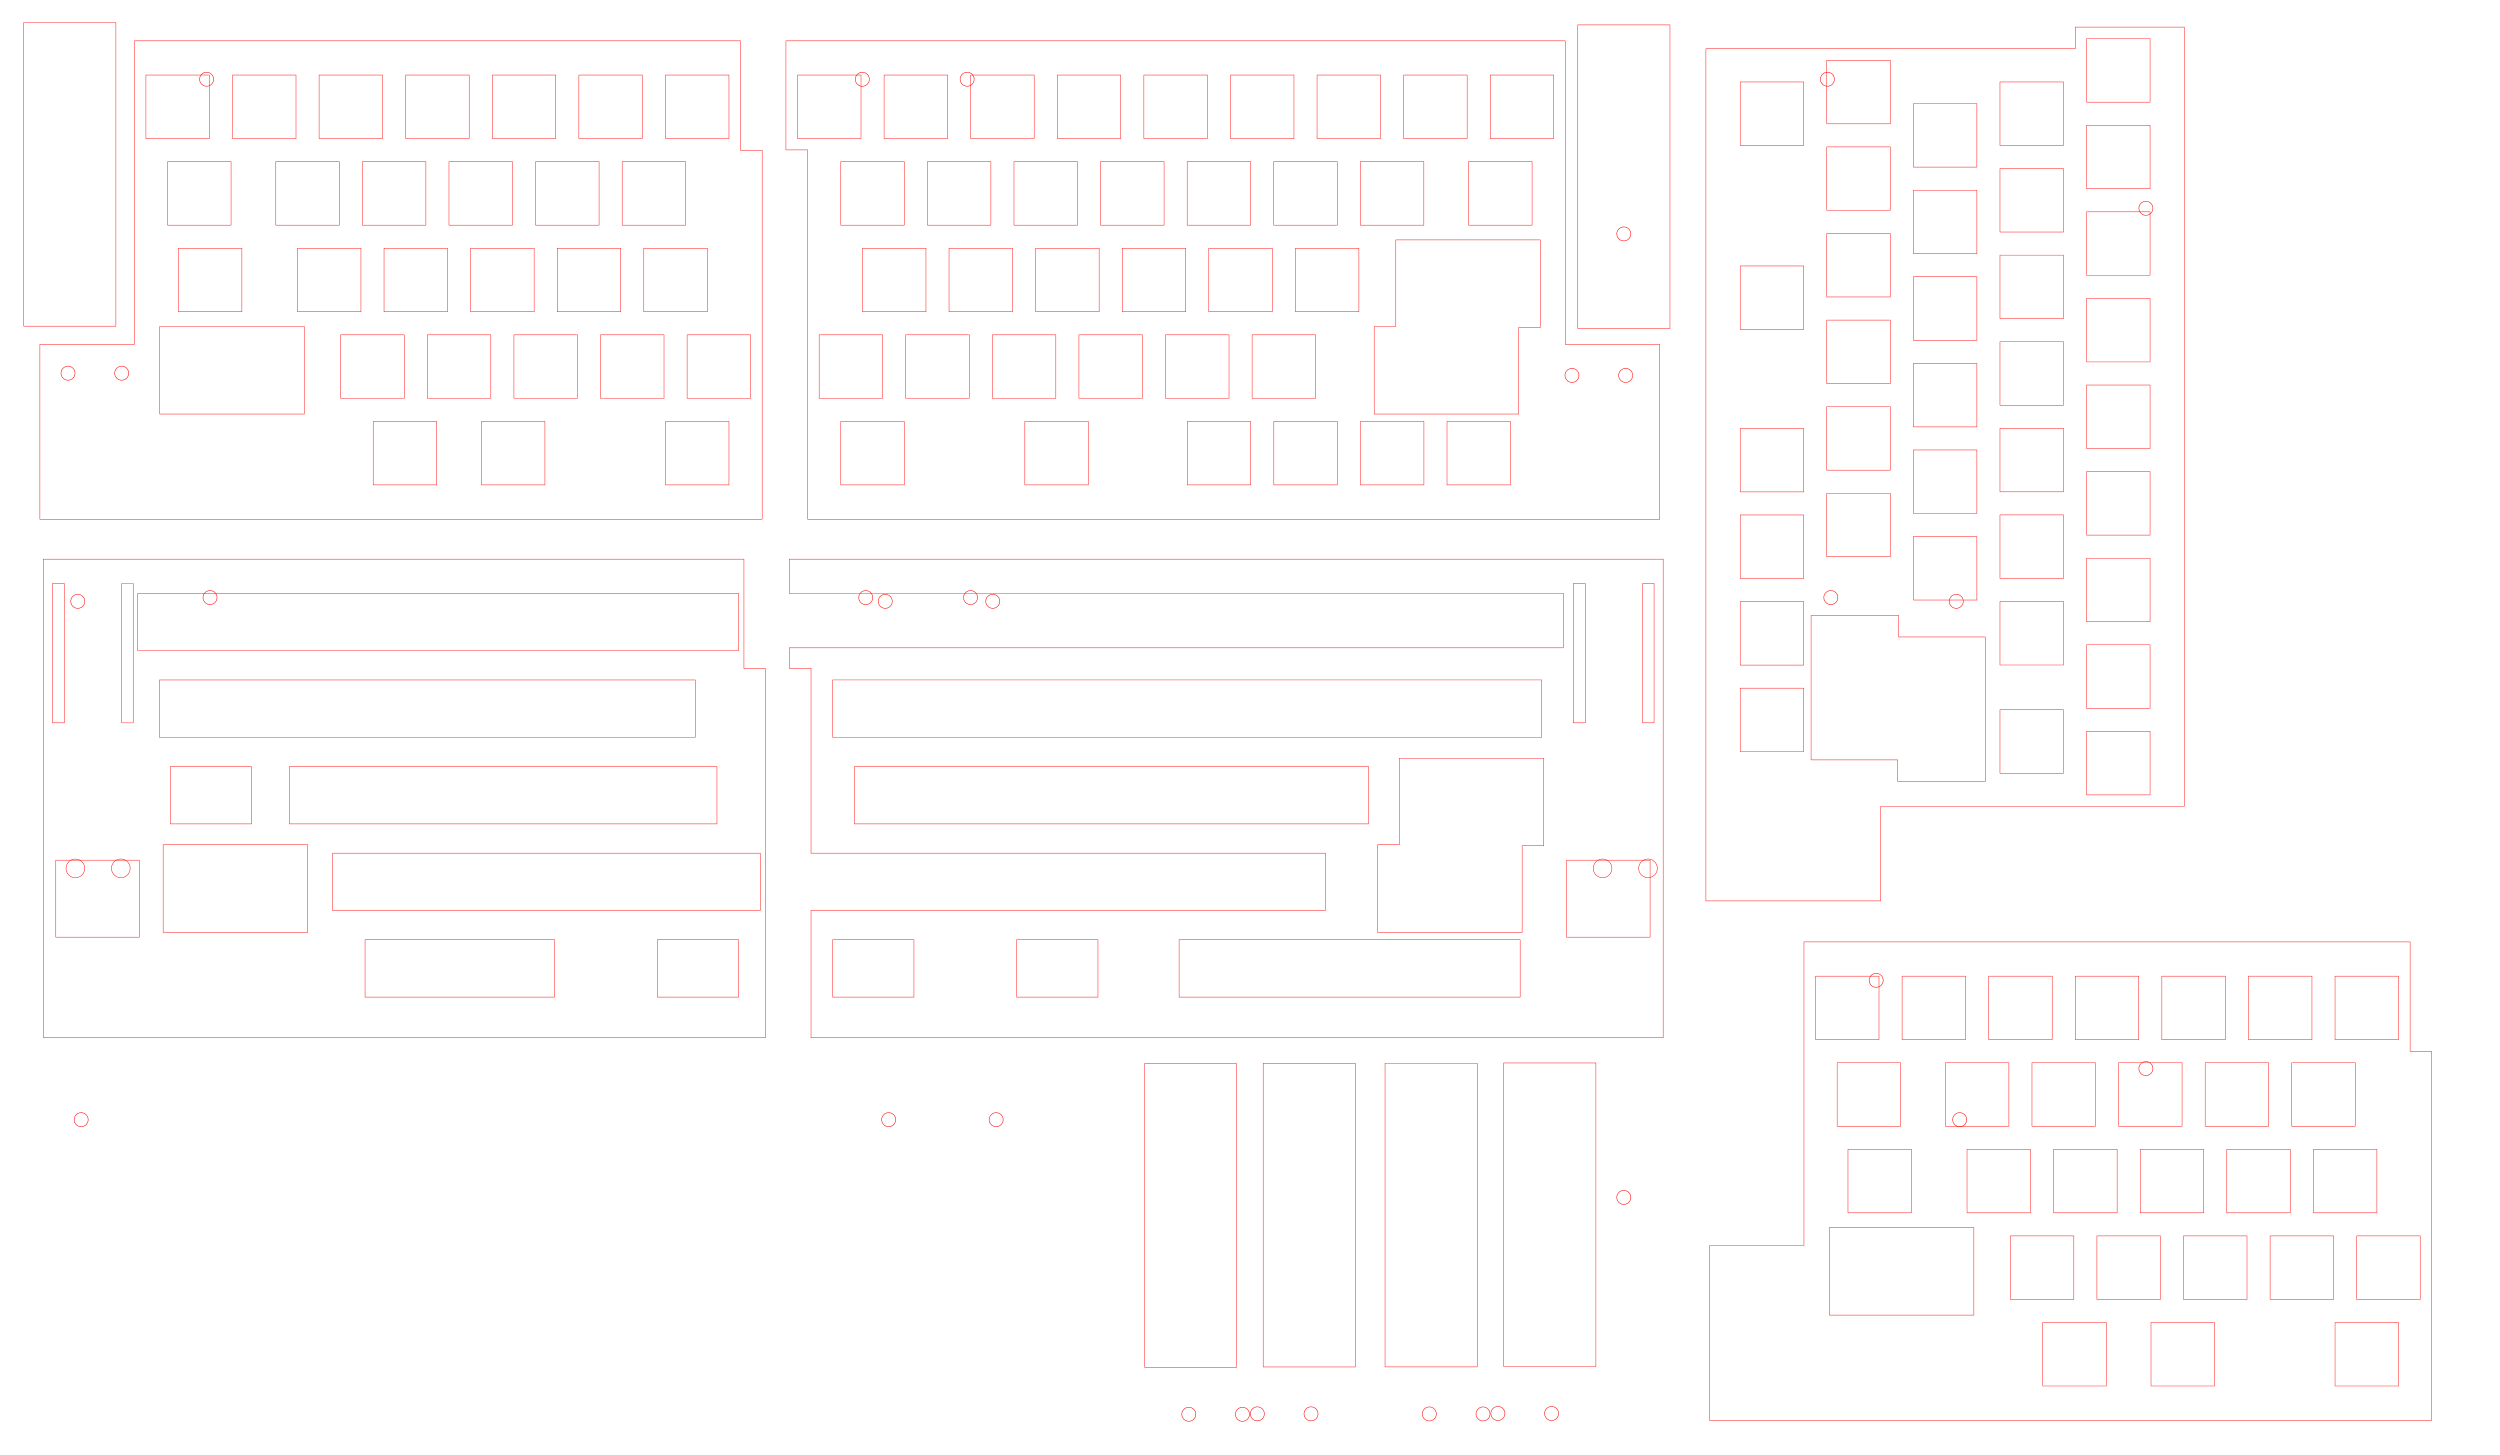 <?xml version="1.0" encoding="UTF-8" standalone="no"?>
<svg
   xmlns:dc="http://purl.org/dc/elements/1.1/"
   xmlns:cc="http://creativecommons.org/ns#"
   xmlns:rdf="http://www.w3.org/1999/02/22-rdf-syntax-ns#"
   xmlns:svg="http://www.w3.org/2000/svg"
   xmlns="http://www.w3.org/2000/svg"
   xmlns:sodipodi="http://sodipodi.sourceforge.net/DTD/sodipodi-0.dtd"
   xmlns:inkscape="http://www.inkscape.org/namespaces/inkscape"
   width="550mm"
   height="320mm"
   viewBox="0 0 550 320"
   version="1.1"
   id="svg8"
   sodipodi:docname="pakbd-rev3-brd-middle-3mm-320x550.svg"
   inkscape:version="0.92.3 (2405546, 2018-03-11)">
  <sodipodi:namedview
     pagecolor="#ffffff"
     bordercolor="#666666"
     borderopacity="1"
     objecttolerance="10"
     gridtolerance="10"
     guidetolerance="10"
     inkscape:pageopacity="0"
     inkscape:pageshadow="2"
     inkscape:window-width="1946"
     inkscape:window-height="1832"
     id="namedview7796"
     showgrid="false"
     inkscape:zoom="0.65043403"
     inkscape:cx="784.62834"
     inkscape:cy="858.31234"
     inkscape:window-x="1766"
     inkscape:window-y="268"
     inkscape:window-maximized="0"
     inkscape:current-layer="svg8" />
  <defs
     id="defs2" />
  <polyline
     transform="matrix(0.003,0,0,0.003,284.8,213.353)"
     style="fill:none;fill-opacity:1;fill-rule:evenodd;stroke:#ff0000;stroke-width:39.37;stroke-linecap:round;stroke-linejoin:round;stroke-miterlimit:4;stroke-dasharray:none;stroke-opacity:1"
     points="10034,32078 10127,32117 10211,32173 10282,32244 10338,32328 10376,32421 10396,32520 10396,32621 10376,32720 10338,32813 10282,32897 10211,32968 10127,33024 10034,33063 9935,33082 9834,33082 9735,33063 9642,33024 9558,32968 9487,32897 9431,32813 9392,32720 9373,32621 9373,32520 9392,32421 9431,32328 9487,32244 9558,32173 9642,32117 9735,32078 9834,32059 9935,32059 10034,32078 "
     id="polyline11153" />
  <polyline
     transform="matrix(0.003,0,0,0.003,284.8,213.353)"
     style="fill:none;fill-opacity:1;fill-rule:evenodd;stroke:#ff0000;stroke-width:39.37;stroke-linecap:round;stroke-linejoin:round;stroke-miterlimit:4;stroke-dasharray:none;stroke-opacity:1"
     points="13971,32078 14064,32117 14148,32173 14219,32244 14275,32328 14313,32421 14333,32520 14333,32621 14313,32720 14275,32813 14219,32897 14148,32968 14064,33024 13971,33063 13872,33082 13771,33082 13672,33063 13579,33024 13495,32968 13424,32897 13368,32813 13329,32720 13310,32621 13310,32520 13329,32421 13368,32328 13424,32244 13495,32173 13579,32117 13672,32078 13771,32059 13872,32059 13971,32078 "
     id="polyline11155" />
  <path
     inkscape:connector-curvature="0"
     id="path31530-70-7-2"
     style="fill:none;fill-opacity:0;stroke:#ff0000;stroke-width:0.1;stroke-linecap:round;stroke-linejoin:round;stroke-miterlimit:4;stroke-dasharray:none;stroke-opacity:1"
     d="m 304.711,233.921 v 66.797 m 20.276,-66.796 v 66.796 M 304.709,233.918 h 20.278 m -20.274,66.801 h 20.268" />
  <polyline
     transform="matrix(-0.003,0,0,0.003,371.001,213.254)"
     style="fill:none;fill-opacity:1;fill-rule:evenodd;stroke:#ff0000;stroke-width:39.37;stroke-linecap:round;stroke-linejoin:round;stroke-miterlimit:4;stroke-dasharray:none;stroke-opacity:1"
     points="10034,32078 10127,32117 10211,32173 10282,32244 10338,32328 10376,32421 10396,32520 10396,32621 10376,32720 10338,32813 10282,32897 10211,32968 10127,33024 10034,33063 9935,33082 9834,33082 9735,33063 9642,33024 9558,32968 9487,32897 9431,32813 9392,32720 9373,32621 9373,32520 9392,32421 9431,32328 9487,32244 9558,32173 9642,32117 9735,32078 9834,32059 9935,32059 10034,32078 "
     id="polyline11153-8" />
  <polyline
     transform="matrix(-0.003,0,0,0.003,371.001,213.254)"
     style="fill:none;fill-opacity:1;fill-rule:evenodd;stroke:#ff0000;stroke-width:39.37;stroke-linecap:round;stroke-linejoin:round;stroke-miterlimit:4;stroke-dasharray:none;stroke-opacity:1"
     points="13971,32078 14064,32117 14148,32173 14219,32244 14275,32328 14313,32421 14333,32520 14333,32621 14313,32720 14275,32813 14219,32897 14148,32968 14064,33024 13971,33063 13872,33082 13771,33082 13672,33063 13579,33024 13495,32968 13424,32897 13368,32813 13329,32720 13310,32621 13310,32520 13329,32421 13368,32328 13424,32244 13495,32173 13579,32117 13672,32078 13771,32059 13872,32059 13971,32078 "
     id="polyline11155-9" />
  <path
     inkscape:connector-curvature="0"
     id="path31530-70-7-2-1"
     style="fill:none;fill-opacity:0;stroke:#ff0000;stroke-width:0.1;stroke-linecap:round;stroke-linejoin:round;stroke-miterlimit:4;stroke-dasharray:none;stroke-opacity:1"
     d="m 351.096,233.853 v 66.798 m -20.276,-66.798 v 66.798 m 20.275,-66.801 h -20.275 m 20.274,66.8 h -20.268" />
  <polyline
     transform="matrix(0.003,0,0,0.003,356.176,186.628)"
     style="fill:none;fill-opacity:1;fill-rule:evenodd;stroke:#ff0000;stroke-width:39.37;stroke-linecap:round;stroke-linejoin:round;stroke-miterlimit:4;stroke-dasharray:none;stroke-opacity:1"
     points="9562,47476 9655,47514 9739,47570 9810,47642 9866,47726 9905,47819 9925,47918 9925,48018 9905,48117 9866,48210 9810,48294 9739,48366 9655,48422 9562,48460 9463,48480 9362,48480 9264,48460 9170,48422 9087,48366 9015,48294 8959,48210 8921,48117 8901,48018 8901,47918 8921,47819 8959,47726 9015,47642 9087,47570 9170,47514 9264,47476 9362,47456 9463,47456 9562,47476 "
     id="polyline25712-3-8" />
  <polyline
     transform="matrix(0.003,0,0,0.003,356.176,186.628)"
     style="fill:none;fill-opacity:1;fill-rule:evenodd;stroke:#ff0000;stroke-width:39.37;stroke-linecap:round;stroke-linejoin:round;stroke-miterlimit:4;stroke-dasharray:none;stroke-opacity:1"
     points="68779,47476 68872,47514 68956,47570 69027,47642 69083,47726 69122,47819 69141,47918 69141,48018 69122,48117 69083,48210 69027,48294 68956,48366 68872,48422 68779,48460 68680,48480 68579,48480 68480,48460 68387,48422 68303,48366 68232,48294 68176,48210 68137,48117 68118,48018 68118,47918 68137,47819 68176,47726 68232,47642 68303,47570 68387,47514 68480,47476 68579,47456 68680,47456 68779,47476 "
     id="polyline25714-7-0" />
  <polyline
     transform="matrix(0.003,0,0,0.003,356.176,186.628)"
     style="fill:none;fill-opacity:1;fill-rule:evenodd;stroke:#ff0000;stroke-width:39.37;stroke-linecap:round;stroke-linejoin:round;stroke-miterlimit:4;stroke-dasharray:none;stroke-opacity:1"
     points="67098,9192 67191,9231 67275,9287 67346,9358 67402,9442 67440,9535 67460,9634 67460,9735 67440,9834 67402,9927 67346,10011 67275,10082 67191,10138 67098,10177 66999,10196 66898,10196 66799,10177 66706,10138 66622,10082 66551,10011 66495,9927 66456,9834 66437,9735 66437,9634 66456,9535 66495,9442 66551,9358 66622,9287 66706,9231 66799,9192 66898,9173 66999,9173 67098,9192 "
     id="polyline26958-5-7" />
  <polyline
     transform="matrix(0.003,0,0,0.003,356.176,186.628)"
     style="fill:none;fill-opacity:1;fill-rule:evenodd;stroke:#ff0000;stroke-width:39.37;stroke-linecap:round;stroke-linejoin:round;stroke-miterlimit:4;stroke-dasharray:none;stroke-opacity:1"
     points="19011,9188 19104,9227 19188,9283 19259,9354 19315,9438 19354,9531 19374,9630 19374,9731 19354,9830 19315,9923 19259,10007 19188,10078 19104,10134 19011,10173 18912,10192 18811,10192 18712,10173 18619,10134 18535,10078 18464,10007 18408,9923 18370,9830 18350,9731 18350,9630 18370,9531 18408,9438 18464,9354 18535,9283 18619,9227 18712,9188 18811,9169 18912,9169 19011,9188 "
     id="polyline26964-1-0" />
  <path
     inkscape:connector-curvature="0"
     id="path30286-7-4"
     style="fill:none;fill-opacity:0;stroke:#ff0000;stroke-width:0.1;stroke-linecap:round;stroke-linejoin:round;stroke-miterlimit:4;stroke-dasharray:none;stroke-opacity:1"
     d="m 449.41,304.921 v -13.97 m 13.97,13.97 h -13.97 m 13.97,-13.97 v 13.97 m -13.97,-13.97 h 13.97" />
  <path
     inkscape:connector-curvature="0"
     id="path30294-6-9"
     style="fill:none;fill-opacity:0;stroke:#ff0000;stroke-width:0.1;stroke-linecap:round;stroke-linejoin:round;stroke-miterlimit:4;stroke-dasharray:none;stroke-opacity:1"
     d="m 473.222,290.951 h 13.97 m 0,0 v 13.97 m 0,0 h -13.97 m 0,0 v -13.97" />
  <path
     inkscape:connector-curvature="0"
     id="path30322-5-8"
     style="fill:none;fill-opacity:0;stroke:#ff0000;stroke-width:0.1;stroke-linecap:round;stroke-linejoin:round;stroke-miterlimit:4;stroke-dasharray:none;stroke-opacity:1"
     d="m 513.71,304.921 v -13.97 m 13.97,13.97 h -13.97 m 13.97,-13.97 v 13.97 m -13.97,-13.97 h 13.97" />
  <path
     inkscape:connector-curvature="0"
     id="path30330-1-9"
     style="fill:none;fill-opacity:0;stroke:#ff0000;stroke-width:0.1;stroke-linecap:round;stroke-linejoin:round;stroke-miterlimit:4;stroke-dasharray:none;stroke-opacity:1"
     d="m 518.472,271.901 h 13.97 m 0,0 v 13.97 m 0,0 h -13.97 m 0,0 v -13.97" />
  <path
     inkscape:connector-curvature="0"
     id="path30350-1-1"
     style="fill:none;fill-opacity:0;stroke:#ff0000;stroke-width:0.1;stroke-linecap:round;stroke-linejoin:round;stroke-miterlimit:4;stroke-dasharray:none;stroke-opacity:1"
     d="m 461.322,271.901 h 13.97 m 0,0 v 13.97 m 0,0 h -13.97 m 0,0 v -13.97" />
  <path
     inkscape:connector-curvature="0"
     id="path30378-7-7"
     style="fill:none;fill-opacity:0;stroke:#ff0000;stroke-width:0.1;stroke-linecap:round;stroke-linejoin:round;stroke-miterlimit:4;stroke-dasharray:none;stroke-opacity:1"
     d="m 451.797,266.821 v -13.97 m 13.97,13.97 h -13.97 m 13.97,-13.97 v 13.97 m -13.97,-13.97 h 13.97" />
  <path
     inkscape:connector-curvature="0"
     id="path30398-4-9"
     style="fill:none;fill-opacity:0;stroke:#ff0000;stroke-width:0.1;stroke-linecap:round;stroke-linejoin:round;stroke-miterlimit:4;stroke-dasharray:none;stroke-opacity:1"
     d="m 399.41,228.721 v -13.97 m 13.97,13.97 h -13.97 m 13.97,-13.97 v 13.97 m -13.97,-13.97 h 13.97" />
  <path
     inkscape:connector-curvature="0"
     id="path30418-9-9"
     style="fill:none;fill-opacity:0;stroke:#ff0000;stroke-width:0.1;stroke-linecap:round;stroke-linejoin:round;stroke-miterlimit:4;stroke-dasharray:none;stroke-opacity:1"
     d="m 447.035,247.771 v -13.97 m 13.97,13.97 h -13.97 m 13.97,-13.97 v 13.97 m -13.97,-13.97 h 13.97" />
  <path
     inkscape:connector-curvature="0"
     id="path30426-7-2"
     style="fill:none;fill-opacity:0;stroke:#ff0000;stroke-width:0.1;stroke-linecap:round;stroke-linejoin:round;stroke-miterlimit:4;stroke-dasharray:none;stroke-opacity:1"
     d="m 494.66,214.751 h 13.97 m 0,0 v 13.97 m 0,0 h -13.97 m 0,0 v -13.97" />
  <path
     inkscape:connector-curvature="0"
     id="path30454-2-8"
     style="fill:none;fill-opacity:0;stroke:#ff0000;stroke-width:0.1;stroke-linecap:round;stroke-linejoin:round;stroke-miterlimit:4;stroke-dasharray:none;stroke-opacity:1"
     d="m 406.555,266.821 v -13.97 m 13.97,13.97 h -13.97 m 13.97,-13.97 v 13.97 m -13.97,-13.97 h 13.97" />
  <path
     inkscape:connector-curvature="0"
     id="path30474-8-1"
     style="fill:none;fill-opacity:0;stroke:#ff0000;stroke-width:0.1;stroke-linecap:round;stroke-linejoin:round;stroke-miterlimit:4;stroke-dasharray:none;stroke-opacity:1"
     d="m 480.372,285.871 v -13.97 m 13.97,13.97 h -13.97 m 13.97,-13.97 v 13.97 m -13.97,-13.97 h 13.97" />
  <path
     inkscape:connector-curvature="0"
     id="path30482-5-0"
     style="fill:none;fill-opacity:0;stroke:#ff0000;stroke-width:0.1;stroke-linecap:round;stroke-linejoin:round;stroke-miterlimit:4;stroke-dasharray:none;stroke-opacity:1"
     d="m 470.847,252.851 h 13.97 m 0,0 v 13.97 m 0,0 h -13.97 m 0,0 v -13.97" />
  <path
     inkscape:connector-curvature="0"
     id="path30502-8-6"
     style="fill:none;fill-opacity:0;stroke:#ff0000;stroke-width:0.1;stroke-linecap:round;stroke-linejoin:round;stroke-miterlimit:4;stroke-dasharray:none;stroke-opacity:1"
     d="m 456.56,214.751 h 13.97 m 0,0 v 13.97 m 0,0 h -13.97 m 0,0 v -13.97" />
  <path
     inkscape:connector-curvature="0"
     id="path30530-6-3"
     style="fill:none;fill-opacity:0;stroke:#ff0000;stroke-width:0.1;stroke-linecap:round;stroke-linejoin:round;stroke-miterlimit:4;stroke-dasharray:none;stroke-opacity:1"
     d="m 499.422,285.871 v -13.97 m 13.97,13.97 h -13.97 m 13.97,-13.97 v 13.97 m -13.97,-13.97 h 13.97" />
  <path
     inkscape:connector-curvature="0"
     id="path30550-4-7"
     style="fill:none;fill-opacity:0;stroke:#ff0000;stroke-width:0.1;stroke-linecap:round;stroke-linejoin:round;stroke-miterlimit:4;stroke-dasharray:none;stroke-opacity:1"
     d="m 513.71,228.721 v -13.97 m 13.97,13.97 h -13.97 m 13.97,-13.97 v 13.97 m -13.97,-13.97 h 13.97" />
  <path
     inkscape:connector-curvature="0"
     id="path30570-9-8"
     style="fill:none;fill-opacity:0;stroke:#ff0000;stroke-width:0.1;stroke-linecap:round;stroke-linejoin:round;stroke-miterlimit:4;stroke-dasharray:none;stroke-opacity:1"
     d="m 466.085,247.771 v -13.97 m 13.97,13.97 h -13.97 m 13.97,-13.97 v 13.97 m -13.97,-13.97 h 13.97" />
  <path
     inkscape:connector-curvature="0"
     id="path30578-5-5"
     style="fill:none;fill-opacity:0;stroke:#ff0000;stroke-width:0.1;stroke-linecap:round;stroke-linejoin:round;stroke-miterlimit:4;stroke-dasharray:none;stroke-opacity:1"
     d="m 437.51,214.751 h 13.97 m 0,0 v 13.97 m 0,0 h -13.97 m 0,0 v -13.97" />
  <path
     inkscape:connector-curvature="0"
     id="path30598-2-5"
     style="fill:none;fill-opacity:0;stroke:#ff0000;stroke-width:0.1;stroke-linecap:round;stroke-linejoin:round;stroke-miterlimit:4;stroke-dasharray:none;stroke-opacity:1"
     d="m 404.172,233.801 h 13.97 m 0,0 v 13.97 m 0,0 h -13.97 m 0,0 v -13.97" />
  <path
     inkscape:connector-curvature="0"
     id="path30626-0-4"
     style="fill:none;fill-opacity:0;stroke:#ff0000;stroke-width:0.1;stroke-linecap:round;stroke-linejoin:round;stroke-miterlimit:4;stroke-dasharray:none;stroke-opacity:1"
     d="m 504.185,247.771 v -13.97 m 13.97,13.97 h -13.97 m 13.97,-13.97 v 13.97 m -13.97,-13.97 h 13.97" />
  <path
     inkscape:connector-curvature="0"
     id="path30646-0-8"
     style="fill:none;fill-opacity:0;stroke:#ff0000;stroke-width:0.1;stroke-linecap:round;stroke-linejoin:round;stroke-miterlimit:4;stroke-dasharray:none;stroke-opacity:1"
     d="m 418.46,228.721 v -13.97 m 13.97,13.97 h -13.97 m 13.97,-13.97 v 13.97 m -13.97,-13.97 h 13.97" />
  <path
     inkscape:connector-curvature="0"
     id="path30666-2-8"
     style="fill:none;fill-opacity:0;stroke:#ff0000;stroke-width:0.1;stroke-linecap:round;stroke-linejoin:round;stroke-miterlimit:4;stroke-dasharray:none;stroke-opacity:1"
     d="m 489.897,266.821 v -13.97 m 13.97,13.97 h -13.97 m 13.97,-13.97 v 13.97 m -13.97,-13.97 h 13.97" />
  <path
     inkscape:connector-curvature="0"
     id="path30674-3-5"
     style="fill:none;fill-opacity:0;stroke:#ff0000;stroke-width:0.1;stroke-linecap:round;stroke-linejoin:round;stroke-miterlimit:4;stroke-dasharray:none;stroke-opacity:1"
     d="m 432.747,252.851 h 13.97 m 0,0 v 13.97 m 0,0 h -13.97 m 0,0 v -13.97" />
  <path
     inkscape:connector-curvature="0"
     id="path30702-3-8"
     style="fill:none;fill-opacity:0;stroke:#ff0000;stroke-width:0.1;stroke-linecap:round;stroke-linejoin:round;stroke-miterlimit:4;stroke-dasharray:none;stroke-opacity:1"
     d="m 427.985,247.771 v -13.97 m 13.97,13.97 h -13.97 m 13.97,-13.97 v 13.97 m -13.97,-13.97 h 13.97" />
  <path
     inkscape:connector-curvature="0"
     id="path30710-4-4"
     style="fill:none;fill-opacity:0;stroke:#ff0000;stroke-width:0.1;stroke-linecap:round;stroke-linejoin:round;stroke-miterlimit:4;stroke-dasharray:none;stroke-opacity:1"
     d="m 485.135,233.801 h 13.97 m 0,0 v 13.97 m 0,0 h -13.97 m 0,0 v -13.97" />
  <path
     inkscape:connector-curvature="0"
     id="path30738-3-7"
     style="fill:none;fill-opacity:0;stroke:#ff0000;stroke-width:0.1;stroke-linecap:round;stroke-linejoin:round;stroke-miterlimit:4;stroke-dasharray:none;stroke-opacity:1"
     d="m 442.272,285.871 v -13.97 m 13.97,13.97 h -13.97 m 13.97,-13.97 v 13.97 m -13.97,-13.97 h 13.97" />
  <path
     inkscape:connector-curvature="0"
     id="path30766-0-4"
     style="fill:none;fill-opacity:0;stroke:#ff0000;stroke-width:0.1;stroke-linecap:round;stroke-linejoin:round;stroke-miterlimit:4;stroke-dasharray:none;stroke-opacity:1"
     d="m 508.947,252.851 h 13.97 m 0,0 v 13.97 m 0,0 h -13.97 m 0,0 v -13.97" />
  <path
     inkscape:connector-curvature="0"
     id="path30794-3-7"
     style="fill:none;fill-opacity:0;stroke:#ff0000;stroke-width:0.1;stroke-linecap:round;stroke-linejoin:round;stroke-miterlimit:4;stroke-dasharray:none;stroke-opacity:1"
     d="m 475.61,228.721 v -13.97 m 13.97,13.97 h -13.97 m 13.97,-13.97 v 13.97 m -13.97,-13.97 h 13.97" />
  <path
     inkscape:connector-curvature="0"
     id="path30744-7-2-6"
     style="fill:none;fill-opacity:0;stroke:#ff0000;stroke-width:0.1;stroke-linecap:round;stroke-linejoin:round;stroke-miterlimit:4;stroke-dasharray:none;stroke-opacity:1"
     d="m 434.251,270.079 v 19.22 m -31.801,0.019 v -19.258 m 0.002,2.6e-4 h 31.797 m 7e-5,19.267 h -31.797" />
  <polyline
     transform="matrix(0,0.003,-0.003,0,501.137,-188.078)"
     style="fill:none;fill-opacity:1;fill-rule:evenodd;stroke:#ff0000;stroke-width:39.37;stroke-linecap:round;stroke-linejoin:round;stroke-miterlimit:4;stroke-dasharray:none;stroke-opacity:1"
     points="150653,47476 150746,47514 150830,47570 150901,47642 150957,47726 150996,47819 151015,47918 151015,48018 150996,48117 150957,48210 150901,48294 150830,48366 150746,48422 150653,48460 150554,48480 150453,48480 150354,48460 150261,48422 150177,48366 150106,48294 150050,48210 150011,48117 149992,48018 149992,47918 150011,47819 150050,47726 150106,47642 150177,47570 150261,47514 150354,47476 150453,47456 150554,47456 150653,47476 "
     id="polyline25710-0-8" />
  <polyline
     transform="matrix(0,0.003,-0.003,0,501.137,-188.078)"
     style="fill:none;fill-opacity:1;fill-rule:evenodd;stroke:#ff0000;stroke-width:39.37;stroke-linecap:round;stroke-linejoin:round;stroke-miterlimit:4;stroke-dasharray:none;stroke-opacity:1"
     points="79995,47476 80088,47514 80172,47570 80244,47642 80300,47726 80338,47819 80358,47918 80358,48018 80338,48117 80300,48210 80244,48294 80172,48366 80088,48422 79995,48460 79896,48480 79796,48480 79697,48460 79604,48422 79520,48366 79448,48294 79392,48210 79354,48117 79334,48018 79334,47918 79354,47819 79392,47726 79448,47642 79520,47570 79604,47514 79697,47476 79796,47456 79896,47456 79995,47476 "
     id="polyline25716-6-4" />
  <polyline
     transform="matrix(0,0.003,-0.003,0,501.137,-188.078)"
     style="fill:none;fill-opacity:1;fill-rule:evenodd;stroke:#ff0000;stroke-width:39.37;stroke-linecap:round;stroke-linejoin:round;stroke-miterlimit:4;stroke-dasharray:none;stroke-opacity:1"
     points="141204,9188 141297,9227 141381,9283 141452,9354 141508,9438 141547,9531 141566,9630 141566,9731 141547,9830 141508,9923 141452,10007 141381,10078 141297,10134 141204,10173 141105,10192 141004,10192 140905,10173 140812,10134 140728,10078 140657,10007 140601,9923 140562,9830 140543,9731 140543,9630 140562,9531 140601,9438 140657,9354 140728,9283 140812,9227 140905,9188 141004,9169 141105,9169 141204,9188 "
     id="polyline26960-5-8" />
  <polyline
     transform="matrix(0,0.003,-0.003,0,501.137,-188.078)"
     style="fill:none;fill-opacity:1;fill-rule:evenodd;stroke:#ff0000;stroke-width:39.37;stroke-linecap:round;stroke-linejoin:round;stroke-miterlimit:4;stroke-dasharray:none;stroke-opacity:1"
     points="78117,9188 78210,9227 78294,9283 78366,9354 78422,9438 78460,9531 78480,9630 78480,9731 78460,9830 78422,9923 78366,10007 78294,10078 78210,10134 78117,10173 78018,10192 77918,10192 77819,10173 77726,10134 77642,10078 77570,10007 77514,9923 77476,9830 77456,9731 77456,9630 77476,9531 77514,9438 77570,9354 77642,9283 77726,9227 77819,9188 77918,9169 78018,9169 78117,9188 "
     id="polyline26962-2-0" />
  <path
     inkscape:connector-curvature="0"
     id="path30814-6-5"
     style="fill:none;fill-opacity:0;stroke:#ff0000;stroke-width:0.1;stroke-linecap:round;stroke-linejoin:round;stroke-miterlimit:4;stroke-dasharray:none;stroke-opacity:1"
     d="m 382.844,113.296 h 13.97 m -13.97,13.97 v -13.97 m 13.97,13.97 h -13.97 m 13.97,-13.97 v 13.97" />
  <path
     inkscape:connector-curvature="0"
     id="path30834-4-7"
     style="fill:none;fill-opacity:0;stroke:#ff0000;stroke-width:0.1;stroke-linecap:round;stroke-linejoin:round;stroke-miterlimit:4;stroke-dasharray:none;stroke-opacity:1"
     d="m 382.844,18.03 h 13.97 m -13.97,13.97 v -13.97 m 13.97,13.97 h -13.97 m 13.97,-13.97 v 13.97" />
  <path
     inkscape:connector-curvature="0"
     id="path30842-9-7"
     style="fill:none;fill-opacity:0;stroke:#ff0000;stroke-width:0.1;stroke-linecap:round;stroke-linejoin:round;stroke-miterlimit:4;stroke-dasharray:none;stroke-opacity:1"
     d="m 396.814,151.396 v 13.97 m 0,0 h -13.97 m 0,0 v -13.97 m 0,0 h 13.97" />
  <path
     inkscape:connector-curvature="0"
     id="path30862-4-0"
     style="fill:none;fill-opacity:0;stroke:#ff0000;stroke-width:0.1;stroke-linecap:round;stroke-linejoin:round;stroke-miterlimit:4;stroke-dasharray:none;stroke-opacity:1"
     d="m 396.814,58.518 v 13.97 m 0,0 h -13.97 m 0,0 v -13.97 m 0,0 h 13.97" />
  <path
     inkscape:connector-curvature="0"
     id="path30890-0-0"
     style="fill:none;fill-opacity:0;stroke:#ff0000;stroke-width:0.1;stroke-linecap:round;stroke-linejoin:round;stroke-miterlimit:4;stroke-dasharray:none;stroke-opacity:1"
     d="m 382.844,94.246 h 13.97 M 382.844,108.216 V 94.246 m 13.97,13.97 h -13.97 m 13.97,-13.97 v 13.97" />
  <path
     inkscape:connector-curvature="0"
     id="path30898-1-4"
     style="fill:none;fill-opacity:0;stroke:#ff0000;stroke-width:0.1;stroke-linecap:round;stroke-linejoin:round;stroke-miterlimit:4;stroke-dasharray:none;stroke-opacity:1"
     d="m 396.814,132.346 v 13.97 m 0,0 h -13.97 m 0,0 v -13.97 m 0,0 h 13.97" />
  <path
     inkscape:connector-curvature="0"
     id="path30926-3-4"
     style="fill:none;fill-opacity:0;stroke:#ff0000;stroke-width:0.1;stroke-linecap:round;stroke-linejoin:round;stroke-miterlimit:4;stroke-dasharray:none;stroke-opacity:1"
     d="m 459.044,46.605 h 13.97 m -13.97,13.97 v -13.97 m 13.97,13.97 h -13.97 m 13.97,-13.97 v 13.97" />
  <path
     inkscape:connector-curvature="0"
     id="path30934-9-3"
     style="fill:none;fill-opacity:0;stroke:#ff0000;stroke-width:0.1;stroke-linecap:round;stroke-linejoin:round;stroke-miterlimit:4;stroke-dasharray:none;stroke-opacity:1"
     d="m 473.014,122.805 v 13.97 m 0,0 h -13.97 m 0,0 v -13.97 m 0,0 h 13.97" />
  <path
     inkscape:connector-curvature="0"
     id="path30954-2-0"
     style="fill:none;fill-opacity:0;stroke:#ff0000;stroke-width:0.1;stroke-linecap:round;stroke-linejoin:round;stroke-miterlimit:4;stroke-dasharray:none;stroke-opacity:1"
     d="m 473.014,103.755 v 13.97 m 0,0 h -13.97 m 0,0 v -13.97 m 0,0 h 13.97" />
  <path
     inkscape:connector-curvature="0"
     id="path30982-6-2"
     style="fill:none;fill-opacity:0;stroke:#ff0000;stroke-width:0.1;stroke-linecap:round;stroke-linejoin:round;stroke-miterlimit:4;stroke-dasharray:none;stroke-opacity:1"
     d="m 439.994,56.13 h 13.97 m -13.97,13.97 v -13.97 m 13.97,13.97 h -13.97 m 13.97,-13.97 v 13.97" />
  <path
     inkscape:connector-curvature="0"
     id="path30990-9-0"
     style="fill:none;fill-opacity:0;stroke:#ff0000;stroke-width:0.1;stroke-linecap:round;stroke-linejoin:round;stroke-miterlimit:4;stroke-dasharray:none;stroke-opacity:1"
     d="m 473.014,8.505 v 13.97 m 0,0 h -13.97 m 0,0 V 8.505 m 0,0 h 13.97" />
  <path
     inkscape:connector-curvature="0"
     id="path31010-3-7"
     style="fill:none;fill-opacity:0;stroke:#ff0000;stroke-width:0.1;stroke-linecap:round;stroke-linejoin:round;stroke-miterlimit:4;stroke-dasharray:none;stroke-opacity:1"
     d="m 473.014,27.555 v 13.97 m 0,0 h -13.97 m 0,0 v -13.97 m 0,0 h 13.97" />
  <path
     inkscape:connector-curvature="0"
     id="path31038-1-2"
     style="fill:none;fill-opacity:0;stroke:#ff0000;stroke-width:0.1;stroke-linecap:round;stroke-linejoin:round;stroke-miterlimit:4;stroke-dasharray:none;stroke-opacity:1"
     d="m 459.044,65.655 h 13.97 m -13.97,13.97 v -13.97 m 13.97,13.97 h -13.97 m 13.97,-13.97 v 13.97" />
  <path
     inkscape:connector-curvature="0"
     id="path31046-2-1"
     style="fill:none;fill-opacity:0;stroke:#ff0000;stroke-width:0.1;stroke-linecap:round;stroke-linejoin:round;stroke-miterlimit:4;stroke-dasharray:none;stroke-opacity:1"
     d="m 473.014,84.705 v 13.97 m 0,0 h -13.97 m 0,0 0,-13.97 m 0,0 h 13.97" />
  <path
     inkscape:connector-curvature="0"
     id="path31066-2-2"
     style="fill:none;fill-opacity:0;stroke:#ff0000;stroke-width:0.1;stroke-linecap:round;stroke-linejoin:round;stroke-miterlimit:4;stroke-dasharray:none;stroke-opacity:1"
     d="m 473.014,141.855 v 13.97 m 0,0 h -13.97 m 0,0 v -13.97 m 0,0 h 13.97" />
  <path
     inkscape:connector-curvature="0"
     id="path31094-9-6"
     style="fill:none;fill-opacity:0;stroke:#ff0000;stroke-width:0.1;stroke-linecap:round;stroke-linejoin:round;stroke-miterlimit:4;stroke-dasharray:none;stroke-opacity:1"
     d="m 439.994,18.03 h 13.97 m -13.97,13.97 v -13.97 m 13.97,13.97 h -13.97 m 13.97,-13.97 v 13.97" />
  <path
     inkscape:connector-curvature="0"
     id="path31114-2-3"
     style="fill:none;fill-opacity:0;stroke:#ff0000;stroke-width:0.1;stroke-linecap:round;stroke-linejoin:round;stroke-miterlimit:4;stroke-dasharray:none;stroke-opacity:1"
     d="m 439.994,37.08 h 13.97 m -13.97,13.97 v -13.97 m 13.97,13.97 h -13.97 m 13.97,-13.97 v 13.97" />
  <path
     inkscape:connector-curvature="0"
     id="path31134-6-4"
     style="fill:none;fill-opacity:0;stroke:#ff0000;stroke-width:0.1;stroke-linecap:round;stroke-linejoin:round;stroke-miterlimit:4;stroke-dasharray:none;stroke-opacity:1"
     d="m 439.994,75.18 h 13.97 m -13.97,13.97 v -13.97 m 13.97,13.97 h -13.97 m 13.97,-13.97 v 13.97" />
  <path
     inkscape:connector-curvature="0"
     id="path31154-3-6"
     style="fill:none;fill-opacity:0;stroke:#ff0000;stroke-width:0.1;stroke-linecap:round;stroke-linejoin:round;stroke-miterlimit:4;stroke-dasharray:none;stroke-opacity:1"
     d="m 439.994,113.28 h 13.97 m -13.97,13.97 v -13.97 m 13.97,13.97 h -13.97 m 13.97,-13.97 v 13.97" />
  <path
     inkscape:connector-curvature="0"
     id="path31162-8-9"
     style="fill:none;fill-opacity:0;stroke:#ff0000;stroke-width:0.1;stroke-linecap:round;stroke-linejoin:round;stroke-miterlimit:4;stroke-dasharray:none;stroke-opacity:1"
     d="m 453.964,94.23 v 13.97 m 0,0 h -13.97 m 0,0 V 94.23 m 0,0 h 13.97" />
  <path
     inkscape:connector-curvature="0"
     id="path31190-6-9"
     style="fill:none;fill-opacity:0;stroke:#ff0000;stroke-width:0.1;stroke-linecap:round;stroke-linejoin:round;stroke-miterlimit:4;stroke-dasharray:none;stroke-opacity:1"
     d="m 439.994,132.33 h 13.97 m -13.97,13.97 v -13.97 m 13.97,13.97 h -13.97 m 13.97,-13.97 v 13.97" />
  <path
     inkscape:connector-curvature="0"
     id="path31210-3-2"
     style="fill:none;fill-opacity:0;stroke:#ff0000;stroke-width:0.1;stroke-linecap:round;stroke-linejoin:round;stroke-miterlimit:4;stroke-dasharray:none;stroke-opacity:1"
     d="m 420.944,22.793 h 13.97 m -13.97,13.97 v -13.97 m 13.97,13.97 h -13.97 m 13.97,-13.97 v 13.97" />
  <path
     inkscape:connector-curvature="0"
     id="path31218-2-9"
     style="fill:none;fill-opacity:0;stroke:#ff0000;stroke-width:0.1;stroke-linecap:round;stroke-linejoin:round;stroke-miterlimit:4;stroke-dasharray:none;stroke-opacity:1"
     d="m 434.914,41.843 v 13.97 m 0,0 h -13.97 m 0,0 v -13.97 m 0,0 h 13.97" />
  <path
     inkscape:connector-curvature="0"
     id="path31246-4-1"
     style="fill:none;fill-opacity:0;stroke:#ff0000;stroke-width:0.1;stroke-linecap:round;stroke-linejoin:round;stroke-miterlimit:4;stroke-dasharray:none;stroke-opacity:1"
     d="m 420.944,79.943 h 13.97 m -13.97,13.97 0,-13.97 m 13.97,13.97 h -13.97 m 13.97,-13.97 0,13.97" />
  <path
     inkscape:connector-curvature="0"
     id="path31266-5-1"
     style="fill:none;fill-opacity:0;stroke:#ff0000;stroke-width:0.1;stroke-linecap:round;stroke-linejoin:round;stroke-miterlimit:4;stroke-dasharray:none;stroke-opacity:1"
     d="m 420.944,98.993 h 13.97 m -13.97,13.97 V 98.993 m 13.97,13.97 h -13.97 m 13.97,-13.97 v 13.97" />
  <path
     inkscape:connector-curvature="0"
     id="path31274-0-5"
     style="fill:none;fill-opacity:0;stroke:#ff0000;stroke-width:0.1;stroke-linecap:round;stroke-linejoin:round;stroke-miterlimit:4;stroke-dasharray:none;stroke-opacity:1"
     d="m 434.914,118.043 v 13.97 m 0,0 h -13.97 m 0,0 v -13.97 m 0,0 h 13.97" />
  <path
     inkscape:connector-curvature="0"
     id="path31294-9-9"
     style="fill:none;fill-opacity:0;stroke:#ff0000;stroke-width:0.1;stroke-linecap:round;stroke-linejoin:round;stroke-miterlimit:4;stroke-dasharray:none;stroke-opacity:1"
     d="m 434.914,60.893 v 13.97 m 0,0 h -13.97 m 0,0 v -13.97 m 0,0 h 13.97" />
  <path
     inkscape:connector-curvature="0"
     id="path31330-3-2"
     style="fill:none;fill-opacity:0;stroke:#ff0000;stroke-width:0.1;stroke-linecap:round;stroke-linejoin:round;stroke-miterlimit:4;stroke-dasharray:none;stroke-opacity:1"
     d="m 415.864,13.268 v 13.97 m 0,0 h -13.97 m 0,0 v -13.97 m 0,0 h 13.97" />
  <path
     inkscape:connector-curvature="0"
     id="path31358-5-8"
     style="fill:none;fill-opacity:0;stroke:#ff0000;stroke-width:0.1;stroke-linecap:round;stroke-linejoin:round;stroke-miterlimit:4;stroke-dasharray:none;stroke-opacity:1"
     d="m 401.894,32.318 h 13.97 m -13.97,13.97 v -13.97 m 13.97,13.97 h -13.97 m 13.97,-13.97 v 13.97" />
  <path
     inkscape:connector-curvature="0"
     id="path31366-5-7"
     style="fill:none;fill-opacity:0;stroke:#ff0000;stroke-width:0.1;stroke-linecap:round;stroke-linejoin:round;stroke-miterlimit:4;stroke-dasharray:none;stroke-opacity:1"
     d="m 415.864,70.418 v 13.97 m 0,0 h -13.97 m 0,0 v -13.97 m 0,0 h 13.97" />
  <path
     inkscape:connector-curvature="0"
     id="path31394-4-9"
     style="fill:none;fill-opacity:0;stroke:#ff0000;stroke-width:0.1;stroke-linecap:round;stroke-linejoin:round;stroke-miterlimit:4;stroke-dasharray:none;stroke-opacity:1"
     d="m 401.894,89.468 h 13.97 m -13.97,13.97 0,-13.97 m 13.97,13.97 h -13.97 m 13.97,-13.97 v 13.97" />
  <path
     inkscape:connector-curvature="0"
     id="path31402-3-1"
     style="fill:none;fill-opacity:0;stroke:#ff0000;stroke-width:0.1;stroke-linecap:round;stroke-linejoin:round;stroke-miterlimit:4;stroke-dasharray:none;stroke-opacity:1"
     d="m 415.864,108.518 v 13.97 m 0,0 h -13.97 m 0,0 v -13.97 m 0,0 h 13.97" />
  <path
     inkscape:connector-curvature="0"
     id="path31422-6-5"
     style="fill:none;fill-opacity:0;stroke:#ff0000;stroke-width:0.1;stroke-linecap:round;stroke-linejoin:round;stroke-miterlimit:4;stroke-dasharray:none;stroke-opacity:1"
     d="m 473.014,160.905 v 13.97 m 0,0 h -13.97 m 0,0 v -13.97 m 0,0 h 13.97" />
  <path
     inkscape:connector-curvature="0"
     id="path31458-8-7"
     style="fill:none;fill-opacity:0;stroke:#ff0000;stroke-width:0.1;stroke-linecap:round;stroke-linejoin:round;stroke-miterlimit:4;stroke-dasharray:none;stroke-opacity:1"
     d="m 415.864,51.368 v 13.97 m 0,0 h -13.97 m 0,0 v -13.97 m 0,0 h 13.97" />
  <path
     inkscape:connector-curvature="0"
     id="path31486-6-3"
     style="fill:none;fill-opacity:0;stroke:#ff0000;stroke-width:0.1;stroke-linecap:round;stroke-linejoin:round;stroke-miterlimit:4;stroke-dasharray:none;stroke-opacity:1"
     d="m 439.994,156.143 h 13.97 m -13.97,13.97 v -13.97 m 13.97,13.97 h -13.97 m 13.97,-13.97 v 13.97" />
  <path
     inkscape:connector-curvature="0"
     id="path30746-8-4-2-6"
     style="fill:none;fill-opacity:0;stroke:#ff0000;stroke-width:0.1;stroke-linecap:round;stroke-linejoin:round;stroke-miterlimit:4;stroke-dasharray:none;stroke-opacity:1"
     d="m 456.548,5.96 v 4.77 m 24,-4.77 H 456.548 M 413.745,198.2 H 375.298 M 456.548,10.73 h -81.249 m 0,0 V 198.2 M 480.548,5.955 V 177.407 m -66.8,0 h 66.796 m -66.797,5e-5 v 20.791" />
  <path
     inkscape:connector-curvature="0"
     id="path30742-2-8-7-2-5-4"
     style="fill:none;fill-opacity:0;stroke:#ff0000;stroke-width:0.1;stroke-linecap:round;stroke-linejoin:round;stroke-miterlimit:4;stroke-dasharray:none;stroke-opacity:1"
     d="m 398.438,167.173 v -31.797 m 19.267,4.755 v -4.755 m -0.217,36.556 v -4.757 m 19.267,4.757 v -31.797 m -38.278,-4.76 h 19.199 m -0.188,31.799 H 398.476 m 19.231,-27.04 h 18.969 m 0,31.8 h -19.179" />
  <path
     inkscape:connector-curvature="0"
     id="path30746-8-4-22"
     style="fill:none;fill-opacity:0;stroke:#ff0000;stroke-width:0.1;stroke-linecap:round;stroke-linejoin:round;stroke-miterlimit:4;stroke-dasharray:none;stroke-opacity:1"
     d="m 534.985,231.316 v 81.15 M 396.867,207.217 h 133.357 m 0,24.1 h 4.76 M 376.085,274.017 v 38.45 m 0,0 h 158.9 m -4.76,-105.25 v 24.1 M 396.87,274.016 v -66.794 m -20.785,66.796 h 20.776" />
  <polyline
     transform="matrix(0.003,0,0,0.003,231.879,213.432)"
     style="fill:none;fill-opacity:1;fill-rule:evenodd;stroke:#ff0000;stroke-width:39.37;stroke-linecap:round;stroke-linejoin:round;stroke-miterlimit:4;stroke-dasharray:none;stroke-opacity:1"
     points="10034,32078 10127,32117 10211,32173 10282,32244 10338,32328 10376,32421 10396,32520 10396,32621 10376,32720 10338,32813 10282,32897 10211,32968 10127,33024 10034,33063 9935,33082 9834,33082 9735,33063 9642,33024 9558,32968 9487,32897 9431,32813 9392,32720 9373,32621 9373,32520 9392,32421 9431,32328 9487,32244 9558,32173 9642,32117 9735,32078 9834,32059 9935,32059 10034,32078 "
     id="polyline11153-0" />
  <polyline
     transform="matrix(0.003,0,0,0.003,231.879,213.432)"
     style="fill:none;fill-opacity:1;fill-rule:evenodd;stroke:#ff0000;stroke-width:39.37;stroke-linecap:round;stroke-linejoin:round;stroke-miterlimit:4;stroke-dasharray:none;stroke-opacity:1"
     points="13971,32078 14064,32117 14148,32173 14219,32244 14275,32328 14313,32421 14333,32520 14333,32621 14313,32720 14275,32813 14219,32897 14148,32968 14064,33024 13971,33063 13872,33082 13771,33082 13672,33063 13579,33024 13495,32968 13424,32897 13368,32813 13329,32720 13310,32621 13310,32520 13329,32421 13368,32328 13424,32244 13495,32173 13579,32117 13672,32078 13771,32059 13872,32059 13971,32078 "
     id="polyline11155-1" />
  <path
     inkscape:connector-curvature="0"
     id="path31530-70-7-2-2"
     style="fill:none;fill-opacity:0;stroke:#ff0000;stroke-width:0.1;stroke-linecap:round;stroke-linejoin:round;stroke-miterlimit:4;stroke-dasharray:none;stroke-opacity:1"
     d="m 251.789,233.999 v 66.797 m 20.276,-66.796 v 66.796 m -20.278,-66.8 h 20.278 m -20.274,66.801 h 20.268" />
  <polyline
     transform="matrix(-0.003,0,0,0.003,318.08,213.333)"
     style="fill:none;fill-opacity:1;fill-rule:evenodd;stroke:#ff0000;stroke-width:39.37;stroke-linecap:round;stroke-linejoin:round;stroke-miterlimit:4;stroke-dasharray:none;stroke-opacity:1"
     points="10034,32078 10127,32117 10211,32173 10282,32244 10338,32328 10376,32421 10396,32520 10396,32621 10376,32720 10338,32813 10282,32897 10211,32968 10127,33024 10034,33063 9935,33082 9834,33082 9735,33063 9642,33024 9558,32968 9487,32897 9431,32813 9392,32720 9373,32621 9373,32520 9392,32421 9431,32328 9487,32244 9558,32173 9642,32117 9735,32078 9834,32059 9935,32059 10034,32078 "
     id="polyline11153-8-7" />
  <polyline
     transform="matrix(-0.003,0,0,0.003,318.08,213.333)"
     style="fill:none;fill-opacity:1;fill-rule:evenodd;stroke:#ff0000;stroke-width:39.37;stroke-linecap:round;stroke-linejoin:round;stroke-miterlimit:4;stroke-dasharray:none;stroke-opacity:1"
     points="13971,32078 14064,32117 14148,32173 14219,32244 14275,32328 14313,32421 14333,32520 14333,32621 14313,32720 14275,32813 14219,32897 14148,32968 14064,33024 13971,33063 13872,33082 13771,33082 13672,33063 13579,33024 13495,32968 13424,32897 13368,32813 13329,32720 13310,32621 13310,32520 13329,32421 13368,32328 13424,32244 13495,32173 13579,32117 13672,32078 13771,32059 13872,32059 13971,32078 "
     id="polyline11155-9-4" />
  <path
     inkscape:connector-curvature="0"
     id="path31530-70-7-2-1-3"
     style="fill:none;fill-opacity:0;stroke:#ff0000;stroke-width:0.1;stroke-linecap:round;stroke-linejoin:round;stroke-miterlimit:4;stroke-dasharray:none;stroke-opacity:1"
     d="m 298.174,233.932 v 66.798 M 277.898,233.931 V 300.729 m 20.275,-66.801 h -20.275 m 20.274,66.8 h -20.268" />
  <polyline
     transform="matrix(0.003,0,0,0.003,-21.132,-11.61)"
     style="fill:none;fill-opacity:1;fill-rule:evenodd;stroke:#ff0000;stroke-width:39.37;stroke-linecap:round;stroke-linejoin:round;stroke-miterlimit:4;stroke-dasharray:none;stroke-opacity:1"
     points="150653,47476 150746,47514 150830,47570 150901,47642 150957,47726 150996,47819 151015,47918 151015,48018 150996,48117 150957,48210 150901,48294 150830,48366 150746,48422 150653,48460 150554,48480 150453,48480 150354,48460 150261,48422 150177,48366 150106,48294 150050,48210 150011,48117 149992,48018 149992,47918 150011,47819 150050,47726 150106,47642 150177,47570 150261,47514 150354,47476 150453,47456 150554,47456 150653,47476 "
     id="polyline25710-0-8-7" />
  <polyline
     transform="matrix(0.003,0,0,0.003,-11.132,-11.61)"
     style="fill:none;fill-opacity:1;fill-rule:evenodd;stroke:#ff0000;stroke-width:39.37;stroke-linecap:round;stroke-linejoin:round;stroke-miterlimit:4;stroke-dasharray:none;stroke-opacity:1"
     points="9562,47476 9655,47514 9739,47570 9810,47642 9866,47726 9905,47819 9925,47918 9925,48018 9905,48117 9866,48210 9810,48294 9739,48366 9655,48422 9562,48460 9463,48480 9362,48480 9264,48460 9170,48422 9087,48366 9015,48294 8959,48210 8921,48117 8901,48018 8901,47918 8921,47819 8959,47726 9015,47642 9087,47570 9170,47514 9264,47476 9362,47456 9463,47456 9562,47476 "
     id="polyline25712-3-8-0" />
  <polyline
     transform="matrix(0.003,0,0,0.003,-11.132,-11.61)"
     style="fill:none;fill-opacity:1;fill-rule:evenodd;stroke:#ff0000;stroke-width:39.37;stroke-linecap:round;stroke-linejoin:round;stroke-miterlimit:4;stroke-dasharray:none;stroke-opacity:1"
     points="68779,47476 68872,47514 68956,47570 69027,47642 69083,47726 69122,47819 69141,47918 69141,48018 69122,48117 69083,48210 69027,48294 68956,48366 68872,48422 68779,48460 68680,48480 68579,48480 68480,48460 68387,48422 68303,48366 68232,48294 68176,48210 68137,48117 68118,48018 68118,47918 68137,47819 68176,47726 68232,47642 68303,47570 68387,47514 68480,47476 68579,47456 68680,47456 68779,47476 "
     id="polyline25714-7-0-6" />
  <polyline
     transform="matrix(0.003,0,0,0.003,-21.132,-11.61)"
     style="fill:none;fill-opacity:1;fill-rule:evenodd;stroke:#ff0000;stroke-width:39.37;stroke-linecap:round;stroke-linejoin:round;stroke-miterlimit:4;stroke-dasharray:none;stroke-opacity:1"
     points="79995,47476 80088,47514 80172,47570 80244,47642 80300,47726 80338,47819 80358,47918 80358,48018 80338,48117 80300,48210 80244,48294 80172,48366 80088,48422 79995,48460 79896,48480 79796,48480 79697,48460 79604,48422 79520,48366 79448,48294 79392,48210 79354,48117 79334,48018 79334,47918 79354,47819 79392,47726 79448,47642 79520,47570 79604,47514 79697,47476 79796,47456 79896,47456 79995,47476 "
     id="polyline25716-6-4-8" />
  <polyline
     transform="matrix(0.003,0,0,0.003,-11.132,-11.61)"
     style="fill:none;fill-opacity:1;fill-rule:evenodd;stroke:#ff0000;stroke-width:39.37;stroke-linecap:round;stroke-linejoin:round;stroke-miterlimit:4;stroke-dasharray:none;stroke-opacity:1"
     points="67098,9192 67191,9231 67275,9287 67346,9358 67402,9442 67440,9535 67460,9634 67460,9735 67440,9834 67402,9927 67346,10011 67275,10082 67191,10138 67098,10177 66999,10196 66898,10196 66799,10177 66706,10138 66622,10082 66551,10011 66495,9927 66456,9834 66437,9735 66437,9634 66456,9535 66495,9442 66551,9358 66622,9287 66706,9231 66799,9192 66898,9173 66999,9173 67098,9192 "
     id="polyline26958-5-7-9" />
  <polyline
     transform="matrix(0.003,0,0,0.003,-21.132,-11.61)"
     style="fill:none;fill-opacity:1;fill-rule:evenodd;stroke:#ff0000;stroke-width:39.37;stroke-linecap:round;stroke-linejoin:round;stroke-miterlimit:4;stroke-dasharray:none;stroke-opacity:1"
     points="141204,9188 141297,9227 141381,9283 141452,9354 141508,9438 141547,9531 141566,9630 141566,9731 141547,9830 141508,9923 141452,10007 141381,10078 141297,10134 141204,10173 141105,10192 141004,10192 140905,10173 140812,10134 140728,10078 140657,10007 140601,9923 140562,9830 140543,9731 140543,9630 140562,9531 140601,9438 140657,9354 140728,9283 140812,9227 140905,9188 141004,9169 141105,9169 141204,9188 "
     id="polyline26960-5-8-0" />
  <polyline
     transform="matrix(0.003,0,0,0.003,-21.132,-11.61)"
     style="fill:none;fill-opacity:1;fill-rule:evenodd;stroke:#ff0000;stroke-width:39.37;stroke-linecap:round;stroke-linejoin:round;stroke-miterlimit:4;stroke-dasharray:none;stroke-opacity:1"
     points="78117,9188 78210,9227 78294,9283 78366,9354 78422,9438 78460,9531 78480,9630 78480,9731 78460,9830 78422,9923 78366,10007 78294,10078 78210,10134 78117,10173 78018,10192 77918,10192 77819,10173 77726,10134 77642,10078 77570,10007 77514,9923 77476,9830 77456,9731 77456,9630 77476,9531 77514,9438 77570,9354 77642,9283 77726,9227 77819,9188 77918,9169 78018,9169 78117,9188 "
     id="polyline26962-2-0-4" />
  <polyline
     transform="matrix(0.003,0,0,0.003,-11.132,-11.61)"
     style="fill:none;fill-opacity:1;fill-rule:evenodd;stroke:#ff0000;stroke-width:39.37;stroke-linecap:round;stroke-linejoin:round;stroke-miterlimit:4;stroke-dasharray:none;stroke-opacity:1"
     points="19011,9188 19104,9227 19188,9283 19259,9354 19315,9438 19354,9531 19374,9630 19374,9731 19354,9830 19315,9923 19259,10007 19188,10078 19104,10134 19011,10173 18912,10192 18811,10192 18712,10173 18619,10134 18535,10078 18464,10007 18408,9923 18370,9830 18350,9731 18350,9630 18370,9531 18408,9438 18464,9354 18535,9283 18619,9227 18712,9188 18811,9169 18912,9169 19011,9188 "
     id="polyline26964-1-0-9" />
  <path
     inkscape:connector-curvature="0"
     id="path30286-7-4-8"
     style="fill:none;fill-opacity:0;stroke:#ff0000;stroke-width:0.1;stroke-linecap:round;stroke-linejoin:round;stroke-miterlimit:4;stroke-dasharray:none;stroke-opacity:1"
     d="M 82.101,106.683 V 92.713 m 13.97,13.97 h -13.97 m 13.97,-13.97 v 13.97 m -13.97,-13.97 h 13.97" />
  <path
     inkscape:connector-curvature="0"
     id="path30294-6-9-3"
     style="fill:none;fill-opacity:0;stroke:#ff0000;stroke-width:0.1;stroke-linecap:round;stroke-linejoin:round;stroke-miterlimit:4;stroke-dasharray:none;stroke-opacity:1"
     d="m 105.914,92.713 h 13.97 m 0,0 v 13.97 m 0,0 h -13.97 m 0,0 V 92.713" />
  <path
     inkscape:connector-curvature="0"
     id="path30322-5-8-2"
     style="fill:none;fill-opacity:0;stroke:#ff0000;stroke-width:0.1;stroke-linecap:round;stroke-linejoin:round;stroke-miterlimit:4;stroke-dasharray:none;stroke-opacity:1"
     d="M 146.401,106.683 V 92.713 m 13.97,13.97 H 146.401 M 160.371,92.713 V 106.683 M 146.401,92.713 h 13.97" />
  <path
     inkscape:connector-curvature="0"
     id="path30330-1-9-9"
     style="fill:none;fill-opacity:0;stroke:#ff0000;stroke-width:0.1;stroke-linecap:round;stroke-linejoin:round;stroke-miterlimit:4;stroke-dasharray:none;stroke-opacity:1"
     d="m 151.164,73.663 h 13.97 m 0,0 v 13.97 m 0,0 h -13.97 m 0,0 v -13.97" />
  <path
     inkscape:connector-curvature="0"
     id="path30350-1-1-2"
     style="fill:none;fill-opacity:0;stroke:#ff0000;stroke-width:0.1;stroke-linecap:round;stroke-linejoin:round;stroke-miterlimit:4;stroke-dasharray:none;stroke-opacity:1"
     d="m 94.014,73.663 h 13.97 m 0,0 v 13.97 m 0,0 H 94.014 m 0,0 v -13.97" />
  <path
     inkscape:connector-curvature="0"
     id="path30378-7-7-2"
     style="fill:none;fill-opacity:0;stroke:#ff0000;stroke-width:0.1;stroke-linecap:round;stroke-linejoin:round;stroke-miterlimit:4;stroke-dasharray:none;stroke-opacity:1"
     d="m 84.489,68.583 v -13.97 m 13.97,13.97 h -13.97 m 13.97,-13.97 v 13.97 m -13.97,-13.97 h 13.97" />
  <path
     inkscape:connector-curvature="0"
     id="path30398-4-9-6"
     style="fill:none;fill-opacity:0;stroke:#ff0000;stroke-width:0.1;stroke-linecap:round;stroke-linejoin:round;stroke-miterlimit:4;stroke-dasharray:none;stroke-opacity:1"
     d="M 32.101,30.483 V 16.513 m 13.97,13.97 h -13.97 m 13.97,-13.97 v 13.97 m -13.97,-13.97 h 13.97" />
  <path
     inkscape:connector-curvature="0"
     id="path30418-9-9-2"
     style="fill:none;fill-opacity:0;stroke:#ff0000;stroke-width:0.1;stroke-linecap:round;stroke-linejoin:round;stroke-miterlimit:4;stroke-dasharray:none;stroke-opacity:1"
     d="m 79.726,49.533 v -13.97 m 13.97,13.97 h -13.97 m 13.97,-13.97 v 13.97 m -13.97,-13.97 h 13.97" />
  <path
     inkscape:connector-curvature="0"
     id="path30426-7-2-9"
     style="fill:none;fill-opacity:0;stroke:#ff0000;stroke-width:0.1;stroke-linecap:round;stroke-linejoin:round;stroke-miterlimit:4;stroke-dasharray:none;stroke-opacity:1"
     d="m 127.351,16.513 h 13.97 m 0,0 v 13.97 m 0,0 h -13.97 m 0,0 V 16.513" />
  <path
     inkscape:connector-curvature="0"
     id="path30454-2-8-8"
     style="fill:none;fill-opacity:0;stroke:#ff0000;stroke-width:0.1;stroke-linecap:round;stroke-linejoin:round;stroke-miterlimit:4;stroke-dasharray:none;stroke-opacity:1"
     d="m 39.246,68.583 v -13.97 m 13.97,13.97 H 39.246 m 13.97,-13.97 v 13.97 m -13.97,-13.97 H 53.216" />
  <path
     inkscape:connector-curvature="0"
     id="path30474-8-1-3"
     style="fill:none;fill-opacity:0;stroke:#ff0000;stroke-width:0.1;stroke-linecap:round;stroke-linejoin:round;stroke-miterlimit:4;stroke-dasharray:none;stroke-opacity:1"
     d="m 113.064,87.633 v -13.97 m 13.97,13.97 h -13.97 m 13.97,-13.97 v 13.97 m -13.97,-13.97 h 13.97" />
  <path
     inkscape:connector-curvature="0"
     id="path30482-5-0-9"
     style="fill:none;fill-opacity:0;stroke:#ff0000;stroke-width:0.1;stroke-linecap:round;stroke-linejoin:round;stroke-miterlimit:4;stroke-dasharray:none;stroke-opacity:1"
     d="m 103.539,54.613 h 13.97 m 0,0 v 13.97 m 0,0 h -13.97 m 0,0 v -13.97" />
  <path
     inkscape:connector-curvature="0"
     id="path30502-8-6-7"
     style="fill:none;fill-opacity:0;stroke:#ff0000;stroke-width:0.1;stroke-linecap:round;stroke-linejoin:round;stroke-miterlimit:4;stroke-dasharray:none;stroke-opacity:1"
     d="m 89.251,16.513 h 13.97 m 0,0 v 13.97 m 0,0 H 89.251 m 0,0 V 16.513" />
  <path
     inkscape:connector-curvature="0"
     id="path30530-6-3-7"
     style="fill:none;fill-opacity:0;stroke:#ff0000;stroke-width:0.1;stroke-linecap:round;stroke-linejoin:round;stroke-miterlimit:4;stroke-dasharray:none;stroke-opacity:1"
     d="m 132.114,87.633 v -13.97 m 13.97,13.97 h -13.97 m 13.97,-13.97 v 13.97 m -13.97,-13.97 h 13.97" />
  <path
     inkscape:connector-curvature="0"
     id="path30550-4-7-8"
     style="fill:none;fill-opacity:0;stroke:#ff0000;stroke-width:0.1;stroke-linecap:round;stroke-linejoin:round;stroke-miterlimit:4;stroke-dasharray:none;stroke-opacity:1"
     d="M 146.401,30.483 V 16.513 m 13.97,13.97 H 146.401 M 160.371,16.513 V 30.483 M 146.401,16.513 h 13.97" />
  <path
     inkscape:connector-curvature="0"
     id="path30570-9-8-9"
     style="fill:none;fill-opacity:0;stroke:#ff0000;stroke-width:0.1;stroke-linecap:round;stroke-linejoin:round;stroke-miterlimit:4;stroke-dasharray:none;stroke-opacity:1"
     d="m 98.776,49.533 v -13.97 m 13.97,13.97 H 98.776 m 13.97,-13.97 v 13.97 m -13.97,-13.97 h 13.97" />
  <path
     inkscape:connector-curvature="0"
     id="path30578-5-5-7"
     style="fill:none;fill-opacity:0;stroke:#ff0000;stroke-width:0.1;stroke-linecap:round;stroke-linejoin:round;stroke-miterlimit:4;stroke-dasharray:none;stroke-opacity:1"
     d="m 70.201,16.513 h 13.97 m 0,0 v 13.97 m 0,0 H 70.201 m 0,0 V 16.513" />
  <path
     inkscape:connector-curvature="0"
     id="path30598-2-5-5"
     style="fill:none;fill-opacity:0;stroke:#ff0000;stroke-width:0.1;stroke-linecap:round;stroke-linejoin:round;stroke-miterlimit:4;stroke-dasharray:none;stroke-opacity:1"
     d="m 36.864,35.563 h 13.97 m 0,0 v 13.97 m 0,0 H 36.864 m 0,0 v -13.97" />
  <path
     inkscape:connector-curvature="0"
     id="path30626-0-4-8"
     style="fill:none;fill-opacity:0;stroke:#ff0000;stroke-width:0.1;stroke-linecap:round;stroke-linejoin:round;stroke-miterlimit:4;stroke-dasharray:none;stroke-opacity:1"
     d="m 136.876,49.533 v -13.97 m 13.97,13.97 h -13.97 m 13.97,-13.97 v 13.97 m -13.97,-13.97 h 13.97" />
  <path
     inkscape:connector-curvature="0"
     id="path30646-0-8-4"
     style="fill:none;fill-opacity:0;stroke:#ff0000;stroke-width:0.1;stroke-linecap:round;stroke-linejoin:round;stroke-miterlimit:4;stroke-dasharray:none;stroke-opacity:1"
     d="M 51.151,30.483 V 16.513 M 65.121,30.483 H 51.151 M 65.121,16.513 V 30.483 M 51.151,16.513 H 65.121" />
  <path
     inkscape:connector-curvature="0"
     id="path30666-2-8-2"
     style="fill:none;fill-opacity:0;stroke:#ff0000;stroke-width:0.1;stroke-linecap:round;stroke-linejoin:round;stroke-miterlimit:4;stroke-dasharray:none;stroke-opacity:1"
     d="m 122.589,68.583 v -13.97 m 13.97,13.97 h -13.97 m 13.97,-13.97 v 13.97 m -13.97,-13.97 h 13.97" />
  <path
     inkscape:connector-curvature="0"
     id="path30674-3-5-2"
     style="fill:none;fill-opacity:0;stroke:#ff0000;stroke-width:0.1;stroke-linecap:round;stroke-linejoin:round;stroke-miterlimit:4;stroke-dasharray:none;stroke-opacity:1"
     d="m 65.439,54.613 h 13.97 m 0,0 v 13.97 m 0,0 H 65.439 m 0,0 v -13.97" />
  <path
     inkscape:connector-curvature="0"
     id="path30702-3-8-3"
     style="fill:none;fill-opacity:0;stroke:#ff0000;stroke-width:0.1;stroke-linecap:round;stroke-linejoin:round;stroke-miterlimit:4;stroke-dasharray:none;stroke-opacity:1"
     d="m 60.676,49.533 v -13.97 m 13.97,13.97 H 60.676 m 13.97,-13.97 v 13.97 m -13.97,-13.97 h 13.97" />
  <path
     inkscape:connector-curvature="0"
     id="path30710-4-4-9"
     style="fill:none;fill-opacity:0;stroke:#ff0000;stroke-width:0.1;stroke-linecap:round;stroke-linejoin:round;stroke-miterlimit:4;stroke-dasharray:none;stroke-opacity:1"
     d="m 117.826,35.563 h 13.97 m 0,0 v 13.97 m 0,0 h -13.97 m 0,0 v -13.97" />
  <path
     inkscape:connector-curvature="0"
     id="path30738-3-7-7"
     style="fill:none;fill-opacity:0;stroke:#ff0000;stroke-width:0.1;stroke-linecap:round;stroke-linejoin:round;stroke-miterlimit:4;stroke-dasharray:none;stroke-opacity:1"
     d="m 74.964,87.633 v -13.97 m 13.97,13.97 h -13.97 m 13.97,-13.97 v 13.97 m -13.97,-13.97 h 13.97" />
  <path
     inkscape:connector-curvature="0"
     id="path30766-0-4-3"
     style="fill:none;fill-opacity:0;stroke:#ff0000;stroke-width:0.1;stroke-linecap:round;stroke-linejoin:round;stroke-miterlimit:4;stroke-dasharray:none;stroke-opacity:1"
     d="m 141.639,54.613 h 13.97 m 0,0 v 13.97 m 0,0 h -13.97 m 0,0 v -13.97" />
  <path
     inkscape:connector-curvature="0"
     id="path30794-3-7-3"
     style="fill:none;fill-opacity:0;stroke:#ff0000;stroke-width:0.1;stroke-linecap:round;stroke-linejoin:round;stroke-miterlimit:4;stroke-dasharray:none;stroke-opacity:1"
     d="M 108.301,30.483 V 16.513 m 13.97,13.97 h -13.97 m 13.97,-13.97 v 13.97 m -13.97,-13.97 h 13.97" />
  <path
     inkscape:connector-curvature="0"
     id="path30814-6-5-6"
     style="fill:none;fill-opacity:0;stroke:#ff0000;stroke-width:0.1;stroke-linecap:round;stroke-linejoin:round;stroke-miterlimit:4;stroke-dasharray:none;stroke-opacity:1"
     d="M 280.242,106.683 V 92.713 m 13.97,13.97 h -13.97 m 13.97,-13.97 v 13.97 m -13.97,-13.97 h 13.97" />
  <path
     inkscape:connector-curvature="0"
     id="path30834-4-7-1"
     style="fill:none;fill-opacity:0;stroke:#ff0000;stroke-width:0.1;stroke-linecap:round;stroke-linejoin:round;stroke-miterlimit:4;stroke-dasharray:none;stroke-opacity:1"
     d="M 184.976,106.683 V 92.713 m 13.97,13.97 h -13.97 m 13.97,-13.97 v 13.97 m -13.97,-13.97 h 13.97" />
  <path
     inkscape:connector-curvature="0"
     id="path30842-9-7-9"
     style="fill:none;fill-opacity:0;stroke:#ff0000;stroke-width:0.1;stroke-linecap:round;stroke-linejoin:round;stroke-miterlimit:4;stroke-dasharray:none;stroke-opacity:1"
     d="m 318.342,92.713 h 13.97 m 0,0 v 13.97 m 0,0 h -13.97 m 0,0 V 92.713" />
  <path
     inkscape:connector-curvature="0"
     id="path30862-4-0-8"
     style="fill:none;fill-opacity:0;stroke:#ff0000;stroke-width:0.1;stroke-linecap:round;stroke-linejoin:round;stroke-miterlimit:4;stroke-dasharray:none;stroke-opacity:1"
     d="m 225.464,92.713 h 13.97 m 0,0 v 13.97 m 0,0 h -13.97 m 0,0 V 92.713" />
  <path
     inkscape:connector-curvature="0"
     id="path30890-0-0-1"
     style="fill:none;fill-opacity:0;stroke:#ff0000;stroke-width:0.1;stroke-linecap:round;stroke-linejoin:round;stroke-miterlimit:4;stroke-dasharray:none;stroke-opacity:1"
     d="M 261.192,106.683 V 92.713 m 13.97,13.97 H 261.192 M 275.162,92.713 V 106.683 M 261.192,92.713 h 13.97" />
  <path
     inkscape:connector-curvature="0"
     id="path30898-1-4-1"
     style="fill:none;fill-opacity:0;stroke:#ff0000;stroke-width:0.1;stroke-linecap:round;stroke-linejoin:round;stroke-miterlimit:4;stroke-dasharray:none;stroke-opacity:1"
     d="m 299.292,92.713 h 13.97 m 0,0 v 13.97 m 0,0 h -13.97 m 0,0 V 92.713" />
  <path
     inkscape:connector-curvature="0"
     id="path30926-3-4-0"
     style="fill:none;fill-opacity:0;stroke:#ff0000;stroke-width:0.1;stroke-linecap:round;stroke-linejoin:round;stroke-miterlimit:4;stroke-dasharray:none;stroke-opacity:1"
     d="M 213.551,30.483 V 16.513 m 13.97,13.97 H 213.551 M 227.521,16.513 V 30.483 M 213.551,16.513 h 13.97" />
  <path
     inkscape:connector-curvature="0"
     id="path30934-9-3-6"
     style="fill:none;fill-opacity:0;stroke:#ff0000;stroke-width:0.1;stroke-linecap:round;stroke-linejoin:round;stroke-miterlimit:4;stroke-dasharray:none;stroke-opacity:1"
     d="m 289.751,16.513 h 13.97 m 0,0 v 13.97 m 0,0 h -13.97 m 0,0 V 16.513" />
  <path
     inkscape:connector-curvature="0"
     id="path30954-2-0-1"
     style="fill:none;fill-opacity:0;stroke:#ff0000;stroke-width:0.1;stroke-linecap:round;stroke-linejoin:round;stroke-miterlimit:4;stroke-dasharray:none;stroke-opacity:1"
     d="m 270.701,16.513 h 13.97 m 0,0 v 13.97 m 0,0 h -13.97 m 0,0 V 16.513" />
  <path
     inkscape:connector-curvature="0"
     id="path30982-6-2-1"
     style="fill:none;fill-opacity:0;stroke:#ff0000;stroke-width:0.1;stroke-linecap:round;stroke-linejoin:round;stroke-miterlimit:4;stroke-dasharray:none;stroke-opacity:1"
     d="m 223.076,49.533 v -13.97 m 13.97,13.97 h -13.97 m 13.97,-13.97 v 13.97 m -13.97,-13.97 h 13.97" />
  <path
     inkscape:connector-curvature="0"
     id="path30990-9-0-1"
     style="fill:none;fill-opacity:0;stroke:#ff0000;stroke-width:0.1;stroke-linecap:round;stroke-linejoin:round;stroke-miterlimit:4;stroke-dasharray:none;stroke-opacity:1"
     d="m 175.451,16.513 h 13.97 m 0,0 v 13.97 m 0,0 h -13.97 m 0,0 V 16.513" />
  <path
     inkscape:connector-curvature="0"
     id="path31010-3-7-4"
     style="fill:none;fill-opacity:0;stroke:#ff0000;stroke-width:0.1;stroke-linecap:round;stroke-linejoin:round;stroke-miterlimit:4;stroke-dasharray:none;stroke-opacity:1"
     d="m 194.501,16.513 h 13.97 m 0,0 v 13.97 m 0,0 h -13.97 m 0,0 V 16.513" />
  <path
     inkscape:connector-curvature="0"
     id="path31038-1-2-0"
     style="fill:none;fill-opacity:0;stroke:#ff0000;stroke-width:0.1;stroke-linecap:round;stroke-linejoin:round;stroke-miterlimit:4;stroke-dasharray:none;stroke-opacity:1"
     d="M 232.601,30.483 V 16.513 m 13.97,13.97 h -13.97 m 13.97,-13.97 v 13.97 m -13.97,-13.97 h 13.97" />
  <path
     inkscape:connector-curvature="0"
     id="path31046-2-1-4"
     style="fill:none;fill-opacity:0;stroke:#ff0000;stroke-width:0.1;stroke-linecap:round;stroke-linejoin:round;stroke-miterlimit:4;stroke-dasharray:none;stroke-opacity:1"
     d="m 251.651,16.513 h 13.97 m 0,0 v 13.97 m 0,0 h -13.97 m 0,0 V 16.513" />
  <path
     inkscape:connector-curvature="0"
     id="path31066-2-2-8"
     style="fill:none;fill-opacity:0;stroke:#ff0000;stroke-width:0.1;stroke-linecap:round;stroke-linejoin:round;stroke-miterlimit:4;stroke-dasharray:none;stroke-opacity:1"
     d="m 308.801,16.513 h 13.97 m 0,0 v 13.97 m 0,0 h -13.97 m 0,0 V 16.513" />
  <path
     inkscape:connector-curvature="0"
     id="path31094-9-6-4"
     style="fill:none;fill-opacity:0;stroke:#ff0000;stroke-width:0.1;stroke-linecap:round;stroke-linejoin:round;stroke-miterlimit:4;stroke-dasharray:none;stroke-opacity:1"
     d="m 184.976,49.533 v -13.97 m 13.97,13.97 h -13.97 m 13.97,-13.97 v 13.97 m -13.97,-13.97 h 13.97" />
  <path
     inkscape:connector-curvature="0"
     id="path31114-2-3-1"
     style="fill:none;fill-opacity:0;stroke:#ff0000;stroke-width:0.1;stroke-linecap:round;stroke-linejoin:round;stroke-miterlimit:4;stroke-dasharray:none;stroke-opacity:1"
     d="m 204.026,49.533 v -13.97 m 13.97,13.97 h -13.97 m 13.97,-13.97 v 13.97 m -13.97,-13.97 h 13.97" />
  <path
     inkscape:connector-curvature="0"
     id="path31134-6-4-8"
     style="fill:none;fill-opacity:0;stroke:#ff0000;stroke-width:0.1;stroke-linecap:round;stroke-linejoin:round;stroke-miterlimit:4;stroke-dasharray:none;stroke-opacity:1"
     d="m 242.126,49.533 v -13.97 m 13.97,13.97 h -13.97 m 13.97,-13.97 v 13.97 m -13.97,-13.97 h 13.97" />
  <path
     inkscape:connector-curvature="0"
     id="path31154-3-6-1"
     style="fill:none;fill-opacity:0;stroke:#ff0000;stroke-width:0.1;stroke-linecap:round;stroke-linejoin:round;stroke-miterlimit:4;stroke-dasharray:none;stroke-opacity:1"
     d="m 280.226,49.533 v -13.97 m 13.97,13.97 h -13.97 m 13.97,-13.97 v 13.97 m -13.97,-13.97 h 13.97" />
  <path
     inkscape:connector-curvature="0"
     id="path31162-8-9-6"
     style="fill:none;fill-opacity:0;stroke:#ff0000;stroke-width:0.1;stroke-linecap:round;stroke-linejoin:round;stroke-miterlimit:4;stroke-dasharray:none;stroke-opacity:1"
     d="m 261.176,35.563 h 13.97 m 0,0 v 13.97 m 0,0 h -13.97 m 0,0 v -13.97" />
  <path
     inkscape:connector-curvature="0"
     id="path31190-6-9-8"
     style="fill:none;fill-opacity:0;stroke:#ff0000;stroke-width:0.1;stroke-linecap:round;stroke-linejoin:round;stroke-miterlimit:4;stroke-dasharray:none;stroke-opacity:1"
     d="m 299.276,49.533 v -13.97 m 13.97,13.97 h -13.97 m 13.97,-13.97 v 13.97 m -13.97,-13.97 h 13.97" />
  <path
     inkscape:connector-curvature="0"
     id="path31210-3-2-2"
     style="fill:none;fill-opacity:0;stroke:#ff0000;stroke-width:0.1;stroke-linecap:round;stroke-linejoin:round;stroke-miterlimit:4;stroke-dasharray:none;stroke-opacity:1"
     d="m 189.739,68.583 v -13.97 m 13.97,13.97 h -13.97 m 13.97,-13.97 v 13.97 m -13.97,-13.97 h 13.97" />
  <path
     inkscape:connector-curvature="0"
     id="path31218-2-9-1"
     style="fill:none;fill-opacity:0;stroke:#ff0000;stroke-width:0.1;stroke-linecap:round;stroke-linejoin:round;stroke-miterlimit:4;stroke-dasharray:none;stroke-opacity:1"
     d="m 208.789,54.613 h 13.97 m 0,0 v 13.97 m 0,0 h -13.97 m 0,0 v -13.97" />
  <path
     inkscape:connector-curvature="0"
     id="path31246-4-1-3"
     style="fill:none;fill-opacity:0;stroke:#ff0000;stroke-width:0.1;stroke-linecap:round;stroke-linejoin:round;stroke-miterlimit:4;stroke-dasharray:none;stroke-opacity:1"
     d="m 246.889,68.583 v -13.97 m 13.97,13.97 h -13.97 m 13.97,-13.97 v 13.97 m -13.97,-13.97 h 13.97" />
  <path
     inkscape:connector-curvature="0"
     id="path31266-5-1-9"
     style="fill:none;fill-opacity:0;stroke:#ff0000;stroke-width:0.1;stroke-linecap:round;stroke-linejoin:round;stroke-miterlimit:4;stroke-dasharray:none;stroke-opacity:1"
     d="m 265.939,68.583 v -13.97 m 13.97,13.97 h -13.97 m 13.97,-13.97 v 13.97 m -13.97,-13.97 h 13.97" />
  <path
     inkscape:connector-curvature="0"
     id="path31274-0-5-2"
     style="fill:none;fill-opacity:0;stroke:#ff0000;stroke-width:0.1;stroke-linecap:round;stroke-linejoin:round;stroke-miterlimit:4;stroke-dasharray:none;stroke-opacity:1"
     d="m 284.989,54.613 h 13.97 m 0,0 v 13.97 m 0,0 h -13.97 m 0,0 v -13.97" />
  <path
     inkscape:connector-curvature="0"
     id="path31294-9-9-6"
     style="fill:none;fill-opacity:0;stroke:#ff0000;stroke-width:0.1;stroke-linecap:round;stroke-linejoin:round;stroke-miterlimit:4;stroke-dasharray:none;stroke-opacity:1"
     d="m 227.839,54.613 h 13.97 m 0,0 v 13.97 m 0,0 h -13.97 m 0,0 v -13.97" />
  <path
     inkscape:connector-curvature="0"
     id="path31330-3-2-5"
     style="fill:none;fill-opacity:0;stroke:#ff0000;stroke-width:0.1;stroke-linecap:round;stroke-linejoin:round;stroke-miterlimit:4;stroke-dasharray:none;stroke-opacity:1"
     d="m 180.214,73.663 h 13.97 m 0,0 v 13.97 m 0,0 h -13.97 m 0,0 v -13.97" />
  <path
     inkscape:connector-curvature="0"
     id="path31358-5-8-4"
     style="fill:none;fill-opacity:0;stroke:#ff0000;stroke-width:0.1;stroke-linecap:round;stroke-linejoin:round;stroke-miterlimit:4;stroke-dasharray:none;stroke-opacity:1"
     d="m 199.264,87.633 v -13.97 m 13.97,13.97 h -13.97 m 13.97,-13.97 v 13.97 m -13.97,-13.97 h 13.97" />
  <path
     inkscape:connector-curvature="0"
     id="path31366-5-7-7"
     style="fill:none;fill-opacity:0;stroke:#ff0000;stroke-width:0.1;stroke-linecap:round;stroke-linejoin:round;stroke-miterlimit:4;stroke-dasharray:none;stroke-opacity:1"
     d="m 237.364,73.663 h 13.97 m 0,0 v 13.97 m 0,0 h -13.97 m 0,0 v -13.97" />
  <path
     inkscape:connector-curvature="0"
     id="path31394-4-9-2"
     style="fill:none;fill-opacity:0;stroke:#ff0000;stroke-width:0.1;stroke-linecap:round;stroke-linejoin:round;stroke-miterlimit:4;stroke-dasharray:none;stroke-opacity:1"
     d="m 256.414,87.633 v -13.97 m 13.97,13.97 h -13.97 m 13.97,-13.97 v 13.97 m -13.97,-13.97 h 13.97" />
  <path
     inkscape:connector-curvature="0"
     id="path31402-3-1-4"
     style="fill:none;fill-opacity:0;stroke:#ff0000;stroke-width:0.1;stroke-linecap:round;stroke-linejoin:round;stroke-miterlimit:4;stroke-dasharray:none;stroke-opacity:1"
     d="m 275.464,73.663 h 13.97 m 0,0 v 13.97 m 0,0 h -13.97 m 0,0 v -13.97" />
  <path
     inkscape:connector-curvature="0"
     id="path31422-6-5-4"
     style="fill:none;fill-opacity:0;stroke:#ff0000;stroke-width:0.1;stroke-linecap:round;stroke-linejoin:round;stroke-miterlimit:4;stroke-dasharray:none;stroke-opacity:1"
     d="m 327.851,16.513 h 13.97 m 0,0 v 13.97 m 0,0 h -13.97 m 0,0 V 16.513" />
  <path
     inkscape:connector-curvature="0"
     id="path31458-8-7-9"
     style="fill:none;fill-opacity:0;stroke:#ff0000;stroke-width:0.1;stroke-linecap:round;stroke-linejoin:round;stroke-miterlimit:4;stroke-dasharray:none;stroke-opacity:1"
     d="m 218.314,73.663 h 13.97 m 0,0 v 13.97 m 0,0 h -13.97 m 0,0 v -13.97" />
  <path
     inkscape:connector-curvature="0"
     id="path31486-6-3-8"
     style="fill:none;fill-opacity:0;stroke:#ff0000;stroke-width:0.1;stroke-linecap:round;stroke-linejoin:round;stroke-miterlimit:4;stroke-dasharray:none;stroke-opacity:1"
     d="m 323.089,49.533 v -13.97 m 13.97,13.97 h -13.97 m 13.97,-13.97 v 13.97 m -13.97,-13.97 h 13.97" />
  <path
     inkscape:connector-curvature="0"
     id="path30746-8-4-2-6-6"
     style="fill:none;fill-opacity:0;stroke:#ff0000;stroke-width:0.1;stroke-linecap:round;stroke-linejoin:round;stroke-miterlimit:4;stroke-dasharray:none;stroke-opacity:1"
     d="m 172.906,32.98 h 4.77 M 172.906,8.979 V 32.98 m 192.24,42.803 V 114.229 M 177.677,32.98 v 81.25 m 0,0 H 365.146 M 172.901,8.979 h 171.452 m 0,66.8 V 8.983 m 5e-5,66.797 h 20.791" />
  <path
     inkscape:connector-curvature="0"
     id="path30744-7-2-6-6"
     style="fill:none;fill-opacity:0;stroke:#ff0000;stroke-width:0.1;stroke-linecap:round;stroke-linejoin:round;stroke-miterlimit:4;stroke-dasharray:none;stroke-opacity:1"
     d="m 66.943,71.841 v 19.22 m -31.801,0.019 v -19.258 m 0.002,2.7e-4 h 31.797 m 7.2e-5,19.267 H 35.144" />
  <path
     inkscape:connector-curvature="0"
     id="path30742-2-8-7-2-5-4-3"
     style="fill:none;fill-opacity:0;stroke:#ff0000;stroke-width:0.1;stroke-linecap:round;stroke-linejoin:round;stroke-miterlimit:4;stroke-dasharray:none;stroke-opacity:1"
     d="m 334.119,91.09 h -31.797 m 4.755,-19.267 h -4.755 m 36.556,0.217 h -4.757 m 4.757,-19.267 H 307.081 m -4.76,38.278 v -19.199 m 31.799,0.188 v 19.012 m -27.04,-19.231 v -18.969 m 31.8,0 v 19.179" />
  <polyline
     transform="matrix(0.003,0,0,0.003,-20.382,102.424)"
     style="fill:none;fill-opacity:1;fill-rule:evenodd;stroke:#ff0000;stroke-width:39.37;stroke-linecap:round;stroke-linejoin:round;stroke-miterlimit:4;stroke-dasharray:none;stroke-opacity:1"
     points="150653,47476 150746,47514 150830,47570 150901,47642 150957,47726 150996,47819 151015,47918 151015,48018 150996,48117 150957,48210 150901,48294 150830,48366 150746,48422 150653,48460 150554,48480 150453,48480 150354,48460 150261,48422 150177,48366 150106,48294 150050,48210 150011,48117 149992,48018 149992,47918 150011,47819 150050,47726 150106,47642 150177,47570 150261,47514 150354,47476 150453,47456 150554,47456 150653,47476 "
     id="polyline25710-5" />
  <polyline
     transform="matrix(0.003,0,0,0.003,-10.382,102.424)"
     style="fill:none;fill-opacity:1;fill-rule:evenodd;stroke:#ff0000;stroke-width:39.37;stroke-linecap:round;stroke-linejoin:round;stroke-miterlimit:4;stroke-dasharray:none;stroke-opacity:1"
     points="9562,47476 9655,47514 9739,47570 9810,47642 9866,47726 9905,47819 9925,47918 9925,48018 9905,48117 9866,48210 9810,48294 9739,48366 9655,48422 9562,48460 9463,48480 9362,48480 9264,48460 9170,48422 9087,48366 9015,48294 8959,48210 8921,48117 8901,48018 8901,47918 8921,47819 8959,47726 9015,47642 9087,47570 9170,47514 9264,47476 9362,47456 9463,47456 9562,47476 "
     id="polyline25712-1" />
  <polyline
     transform="matrix(0.003,0,0,0.003,-10.382,102.424)"
     style="fill:none;fill-opacity:1;fill-rule:evenodd;stroke:#ff0000;stroke-width:39.37;stroke-linecap:round;stroke-linejoin:round;stroke-miterlimit:4;stroke-dasharray:none;stroke-opacity:1"
     points="68779,47476 68872,47514 68956,47570 69027,47642 69083,47726 69122,47819 69141,47918 69141,48018 69122,48117 69083,48210 69027,48294 68956,48366 68872,48422 68779,48460 68680,48480 68579,48480 68480,48460 68387,48422 68303,48366 68232,48294 68176,48210 68137,48117 68118,48018 68118,47918 68137,47819 68176,47726 68232,47642 68303,47570 68387,47514 68480,47476 68579,47456 68680,47456 68779,47476 "
     id="polyline25714-48" />
  <polyline
     transform="matrix(0.003,0,0,0.003,-20.382,102.424)"
     style="fill:none;fill-opacity:1;fill-rule:evenodd;stroke:#ff0000;stroke-width:39.37;stroke-linecap:round;stroke-linejoin:round;stroke-miterlimit:4;stroke-dasharray:none;stroke-opacity:1"
     points="79995,47476 80088,47514 80172,47570 80244,47642 80300,47726 80338,47819 80358,47918 80358,48018 80338,48117 80300,48210 80244,48294 80172,48366 80088,48422 79995,48460 79896,48480 79796,48480 79697,48460 79604,48422 79520,48366 79448,48294 79392,48210 79354,48117 79334,48018 79334,47918 79354,47819 79392,47726 79448,47642 79520,47570 79604,47514 79697,47476 79796,47456 79896,47456 79995,47476 "
     id="polyline25716-9" />
  <polyline
     transform="matrix(0.003,0,0,0.003,-10.382,102.424)"
     style="fill:none;fill-opacity:1;fill-rule:evenodd;stroke:#ff0000;stroke-width:39.37;stroke-linecap:round;stroke-linejoin:round;stroke-miterlimit:4;stroke-dasharray:none;stroke-opacity:1"
     points="67098,9192 67191,9231 67275,9287 67346,9358 67402,9442 67440,9535 67460,9634 67460,9735 67440,9834 67402,9927 67346,10011 67275,10082 67191,10138 67098,10177 66999,10196 66898,10196 66799,10177 66706,10138 66622,10082 66551,10011 66495,9927 66456,9834 66437,9735 66437,9634 66456,9535 66495,9442 66551,9358 66622,9287 66706,9231 66799,9192 66898,9173 66999,9173 67098,9192 "
     id="polyline26958-9" />
  <polyline
     transform="matrix(0.003,0,0,0.003,-20.382,102.424)"
     style="fill:none;fill-opacity:1;fill-rule:evenodd;stroke:#ff0000;stroke-width:39.37;stroke-linecap:round;stroke-linejoin:round;stroke-miterlimit:4;stroke-dasharray:none;stroke-opacity:1"
     points="141204,9188 141297,9227 141381,9283 141452,9354 141508,9438 141547,9531 141566,9630 141566,9731 141547,9830 141508,9923 141452,10007 141381,10078 141297,10134 141204,10173 141105,10192 141004,10192 140905,10173 140812,10134 140728,10078 140657,10007 140601,9923 140562,9830 140543,9731 140543,9630 140562,9531 140601,9438 140657,9354 140728,9283 140812,9227 140905,9188 141004,9169 141105,9169 141204,9188 "
     id="polyline26960-3" />
  <polyline
     transform="matrix(0.003,0,0,0.003,-20.382,102.424)"
     style="fill:none;fill-opacity:1;fill-rule:evenodd;stroke:#ff0000;stroke-width:39.37;stroke-linecap:round;stroke-linejoin:round;stroke-miterlimit:4;stroke-dasharray:none;stroke-opacity:1"
     points="78117,9188 78210,9227 78294,9283 78366,9354 78422,9438 78460,9531 78480,9630 78480,9731 78460,9830 78422,9923 78366,10007 78294,10078 78210,10134 78117,10173 78018,10192 77918,10192 77819,10173 77726,10134 77642,10078 77570,10007 77514,9923 77476,9830 77456,9731 77456,9630 77476,9531 77514,9438 77570,9354 77642,9283 77726,9227 77819,9188 77918,9169 78018,9169 78117,9188 "
     id="polyline26962-7" />
  <polyline
     transform="matrix(0.003,0,0,0.003,-10.382,102.424)"
     style="fill:none;fill-opacity:1;fill-rule:evenodd;stroke:#ff0000;stroke-width:39.37;stroke-linecap:round;stroke-linejoin:round;stroke-miterlimit:4;stroke-dasharray:none;stroke-opacity:1"
     points="19011,9188 19104,9227 19188,9283 19259,9354 19315,9438 19354,9531 19374,9630 19374,9731 19354,9830 19315,9923 19259,10007 19188,10078 19104,10134 19011,10173 18912,10192 18811,10192 18712,10173 18619,10134 18535,10078 18464,10007 18408,9923 18370,9830 18350,9731 18350,9630 18370,9531 18408,9438 18464,9354 18535,9283 18619,9227 18712,9188 18811,9169 18912,9169 19011,9188 "
     id="polyline26964-2" />
  <path
     inkscape:connector-curvature="0"
     id="path30322-6"
     style="fill:none;fill-opacity:0;stroke:#ff0000;stroke-width:0.1;stroke-linecap:round;stroke-linejoin:round;stroke-miterlimit:4;stroke-dasharray:none;stroke-opacity:1"
     d="m 144.611,219.369 v -12.623 m 17.871,12.616 h -17.865 m 17.875,-12.62 v 12.629 m -17.864,-12.624 h 17.854" />
  <path
     inkscape:connector-curvature="0"
     id="path30738-9"
     style="fill:none;fill-opacity:0;stroke:#ff0000;stroke-width:0.1;stroke-linecap:round;stroke-linejoin:round;stroke-miterlimit:4;stroke-dasharray:none;stroke-opacity:1"
     d="m 73.174,200.314 v -12.621 m 94.076,12.62 H 73.175 m 0.007,-12.616 H 167.254 m 0,-0.005 v 12.621" />
  <path
     inkscape:connector-curvature="0"
     id="path31532-8"
     style="fill:none;fill-opacity:0;stroke:#ff0000;stroke-width:0.1;stroke-linecap:round;stroke-linejoin:round;stroke-miterlimit:4;stroke-dasharray:none;stroke-opacity:1"
     d="m 163.666,123.013 v 24.1 M 9.526,228.263 H 168.426 M 9.526,123.013 V 228.263 M 163.666,147.113 h 4.76 M 9.526,123.013 H 163.666 m 4.76,24.1 v 81.15 M 122.004,206.742 v 12.623 m -41.693,0.001 v -12.619 m 41.688,12.616 H 80.315 m -0.003,-12.616 h 41.693" />
  <path
     inkscape:connector-curvature="0"
     id="path24534-3-7"
     style="fill:none;fill-opacity:0;stroke:#ff0000;stroke-width:0.1;stroke-linecap:round;stroke-linejoin:round;stroke-miterlimit:4;stroke-dasharray:none;stroke-opacity:1"
     d="m 11.525,128.375 h 2.638 m 0.004,30.652 V 128.375 m -2.643,30.651 v -30.653 m -5.83e-4,30.649 h 2.638" />
  <path
     inkscape:connector-curvature="0"
     id="path24534-3-3-2"
     style="fill:none;fill-opacity:0;stroke:#ff0000;stroke-width:0.1;stroke-linecap:round;stroke-linejoin:round;stroke-miterlimit:4;stroke-dasharray:none;stroke-opacity:1"
     d="m 26.764,128.376 h 2.539 m -2.539,30.656 h 2.539 m -2.539,-0.005 v -30.647 m 2.54,30.656 v -30.66" />
  <path
     inkscape:connector-curvature="0"
     id="path24534-3-7-0"
     style="fill:none;fill-opacity:0;stroke:#ff0000;stroke-width:0.1;stroke-linecap:round;stroke-linejoin:round;stroke-miterlimit:4;stroke-dasharray:none;stroke-opacity:1"
     d="m 346.117,128.371 h 2.638 m 0.004,30.652 v -30.651 m -2.643,30.651 v -30.653 m 0,30.649 h 2.638" />
  <path
     inkscape:connector-curvature="0"
     id="path24534-3-3-2-0"
     style="fill:none;fill-opacity:0;stroke:#ff0000;stroke-width:0.1;stroke-linecap:round;stroke-linejoin:round;stroke-miterlimit:4;stroke-dasharray:none;stroke-opacity:1"
     d="m 361.356,128.372 h 2.539 m -2.539,30.656 h 2.539 m -2.539,-0.005 V 128.376 m 2.54,30.656 v -30.66" />
  <path
     inkscape:connector-curvature="0"
     id="path30382-9-5-7"
     style="fill:none;fill-opacity:0;stroke:#ff0000;stroke-width:0.1;stroke-linecap:round;stroke-linejoin:round;stroke-miterlimit:4;stroke-dasharray:none;stroke-opacity:1"
     d="M 30.316,143.162 H 162.49 M 30.313,130.546 h 132.174 m 0.004,-0.004 V 143.163 m -132.181,0.003 v -12.621" />
  <path
     inkscape:connector-curvature="0"
     id="path30382-9-5-7-7-9"
     style="fill:none;fill-opacity:0;stroke:#ff0000;stroke-width:0.1;stroke-linecap:round;stroke-linejoin:round;stroke-miterlimit:4;stroke-dasharray:none;stroke-opacity:1"
     d="M 35.077,162.215 H 152.963 M 35.071,149.597 h 117.886 m 0.009,-0.005 v 12.621 m -117.893,0.006 v -12.622" />
  <path
     inkscape:connector-curvature="0"
     id="path30744-7-2-6-2"
     style="fill:none;fill-opacity:0;stroke:#ff0000;stroke-width:0.1;stroke-linecap:round;stroke-linejoin:round;stroke-miterlimit:4;stroke-dasharray:none;stroke-opacity:1"
     d="m 67.693,185.87 v 19.22 m -31.801,0.019 v -19.258 m 0.002,2.6e-4 h 31.797 m 6.9e-5,19.267 H 35.894" />
  <path
     inkscape:connector-curvature="0"
     id="path30742-2-8-7-2-5-4-5"
     style="fill:none;fill-opacity:0;stroke:#ff0000;stroke-width:0.1;stroke-linecap:round;stroke-linejoin:round;stroke-miterlimit:4;stroke-dasharray:none;stroke-opacity:1"
     d="m 334.868,205.121 h -31.797 m 4.755,-19.267 h -4.755 m 36.556,0.217 h -4.757 m 4.757,-19.267 H 307.83 m -4.76,38.278 v -19.199 m 31.799,0.188 v 19.012 m -27.04,-19.231 v -19.044 m 31.8,0.076 v 19.179" />
  <path
     inkscape:connector-curvature="0"
     id="path30382-9-5-7-7-9-1-0"
     style="fill:none;fill-opacity:0;stroke:#ff0000;stroke-width:0.1;stroke-linecap:round;stroke-linejoin:round;stroke-miterlimit:4;stroke-dasharray:none;stroke-opacity:1"
     d="M 37.456,181.264 H 55.328 M 37.453,168.647 H 55.337 m -17.883,12.62 v -12.62 m 17.883,-0.005 v 12.624" />
  <path
     inkscape:connector-curvature="0"
     id="path30382-9-5-7-7-9-1-0-8-8"
     style="fill:none;fill-opacity:0;stroke:#ff0000;stroke-width:0.1;stroke-linecap:round;stroke-linejoin:round;stroke-miterlimit:4;stroke-dasharray:none;stroke-opacity:1"
     d="m 63.651,168.648 h 94.081 m -94.079,12.616 h 94.065 m 0.011,-12.622 v 12.623 m -94.081,-2e-5 v -12.618" />
  <path
     inkscape:connector-curvature="0"
     style="fill:none;fill-opacity:0;stroke:#ff0000;stroke-width:0.1;stroke-linecap:round;stroke-linejoin:round;stroke-miterlimit:4;stroke-dasharray:none;stroke-opacity:1"
     d="M 173.663,142.523 H 343.875"
     id="path26622" />
  <path
     inkscape:connector-curvature="0"
     style="fill:none;fill-opacity:0;stroke:#ff0000;stroke-width:0.1;stroke-linecap:round;stroke-linejoin:round;stroke-miterlimit:4;stroke-dasharray:none;stroke-opacity:1"
     d="m 173.656,123.013 h 192.24"
     id="path26620" />
  <path
     inkscape:connector-curvature="0"
     style="fill:none;fill-opacity:0;stroke:#ff0000;stroke-width:0.1;stroke-linecap:round;stroke-linejoin:round;stroke-miterlimit:4;stroke-dasharray:none;stroke-opacity:1"
     d="M 178.426,228.263 H 365.896"
     id="path26618" />
  <path
     style="fill:none;fill-opacity:0;stroke:#ff0000;stroke-width:0.1;stroke-linecap:round;stroke-linejoin:round;stroke-miterlimit:4;stroke-dasharray:none;stroke-opacity:1"
     d="m 178.426,146.988 v 40.703"
     id="path26616"
     inkscape:connector-curvature="0" />
  <path
     inkscape:connector-curvature="0"
     style="fill:none;fill-opacity:0;stroke:#ff0000;stroke-width:0.1;stroke-linecap:round;stroke-linejoin:round;stroke-miterlimit:4;stroke-dasharray:none;stroke-opacity:1"
     d="M 365.896,123.013 V 228.263"
     id="path26614" />
  <path
     style="fill:none;fill-opacity:0;stroke:#ff0000;stroke-width:0.1;stroke-linecap:round;stroke-linejoin:round;stroke-miterlimit:4;stroke-dasharray:none;stroke-opacity:1"
     d="m 173.656,142.524 v 4.479"
     id="path26612"
     inkscape:connector-curvature="0" />
  <path
     inkscape:connector-curvature="0"
     style="fill:none;fill-opacity:0;stroke:#ff0000;stroke-width:0.1;stroke-linecap:round;stroke-linejoin:round;stroke-miterlimit:4;stroke-dasharray:none;stroke-opacity:1"
     d="m 173.656,147.014 h 4.77"
     id="path26610" />
  <path
     inkscape:connector-curvature="0"
     style="fill:none;fill-opacity:0;stroke:#ff0000;stroke-width:0.1;stroke-linecap:round;stroke-linejoin:round;stroke-miterlimit:4;stroke-dasharray:none;stroke-opacity:1"
     d="m 343.942,130.539 v 11.962"
     id="path26608" />
  <path
     inkscape:connector-curvature="0"
     style="fill:none;fill-opacity:0;stroke:#ff0000;stroke-width:0.1;stroke-linecap:round;stroke-linejoin:round;stroke-miterlimit:4;stroke-dasharray:none;stroke-opacity:1"
     d="M 173.662,130.547 H 343.942"
     id="path30990-3-5" />
  <path
     inkscape:connector-curvature="0"
     id="path30990-3-5-5-1"
     style="fill:none;fill-opacity:0;stroke:#ff0000;stroke-width:0.1;stroke-linecap:round;stroke-linejoin:round;stroke-miterlimit:4;stroke-dasharray:none;stroke-opacity:1"
     d="M 183.187,162.212 H 339.176 M 183.18,149.586 h 155.996 m 0.004,0.005 v 12.619 m -155.993,-7.9e-4 v -12.613" />
  <path
     inkscape:connector-curvature="0"
     id="path31204-9-2"
     style="fill:none;fill-opacity:0;stroke:#ff0000;stroke-width:0.1;stroke-linecap:round;stroke-linejoin:round;stroke-miterlimit:4;stroke-dasharray:none;stroke-opacity:1"
     d="m 187.948,181.262 h 113.131 m 0,-12.62 v 12.618 m -113.131,0.003 v -12.616 m 7e-5,0 h 113.131" />
  <path
     style="fill:none;fill-opacity:0;stroke:#ff0000;stroke-width:0.1;stroke-linecap:round;stroke-linejoin:round;stroke-miterlimit:4;stroke-dasharray:none;stroke-opacity:1"
     d="M 178.427,200.312 H 291.554"
     id="path26645"
     inkscape:connector-curvature="0" />
  <path
     inkscape:connector-curvature="0"
     style="fill:none;fill-opacity:0;stroke:#ff0000;stroke-width:0.1;stroke-linecap:round;stroke-linejoin:round;stroke-miterlimit:4;stroke-dasharray:none;stroke-opacity:1"
     d="M 291.554,187.692 V 200.312"
     id="path26643" />
  <path
     style="fill:none;fill-opacity:0;stroke:#ff0000;stroke-width:0.1;stroke-linecap:round;stroke-linejoin:round;stroke-miterlimit:4;stroke-dasharray:none;stroke-opacity:1"
     d="M 178.429,187.697 H 291.554"
     id="path26641"
     inkscape:connector-curvature="0" />
  <path
     inkscape:connector-curvature="0"
     id="path30828-5-3"
     style="fill:none;fill-opacity:0;stroke:#ff0000;stroke-width:0.1;stroke-linecap:round;stroke-linejoin:round;stroke-miterlimit:4;stroke-dasharray:none;stroke-opacity:1"
     d="m 183.19,219.362 h 17.877 m -17.881,-0.004 V 206.746 m 17.881,-0.005 v 12.62 m -17.877,-12.615 h 17.877" />
  <path
     inkscape:connector-curvature="0"
     id="path30828-5-1-7"
     style="fill:none;fill-opacity:0;stroke:#ff0000;stroke-width:0.1;stroke-linecap:round;stroke-linejoin:round;stroke-miterlimit:4;stroke-dasharray:none;stroke-opacity:1"
     d="m 223.675,219.362 h 17.877 m -17.877,-12.616 h 17.877 m 0.003,-0.005 v 12.619 m -17.881,-0.002 v -12.612" />
  <path
     inkscape:connector-curvature="0"
     id="path30884-0-0"
     style="fill:none;fill-opacity:0;stroke:#ff0000;stroke-width:0.1;stroke-linecap:round;stroke-linejoin:round;stroke-miterlimit:4;stroke-dasharray:none;stroke-opacity:1"
     d="m 259.402,219.362 h 75.031 m -75.031,-0.003 v -12.613 m 2.4e-4,9e-5 h 75.031 m 0,-0.005 v 12.619" />
  <polyline
     transform="matrix(0.004,0,0,0.004,-22.953,60.762)"
     style="fill:none;fill-opacity:1;fill-rule:evenodd;stroke:#ff0000;stroke-width:26.208;stroke-linecap:round;stroke-linejoin:round;stroke-miterlimit:4;stroke-dasharray:none;stroke-opacity:1"
     points="10034,32078 10127,32117 10211,32173 10282,32244 10338,32328 10376,32421 10396,32520 10396,32621 10376,32720 10338,32813 10282,32897 10211,32968 10127,33024 10034,33063 9935,33082 9834,33082 9735,33063 9642,33024 9558,32968 9487,32897 9431,32813 9392,32720 9373,32621 9373,32520 9392,32421 9431,32328 9487,32244 9558,32173 9642,32117 9735,32078 9834,32059 9935,32059 10034,32078 "
     id="polyline26118-1-3" />
  <polyline
     transform="matrix(0.004,0,0,0.004,-12.957,60.754)"
     style="fill:none;fill-opacity:1;fill-rule:evenodd;stroke:#ff0000;stroke-width:26.208;stroke-linecap:round;stroke-linejoin:round;stroke-miterlimit:4;stroke-dasharray:none;stroke-opacity:1"
     points="10034,32078 10127,32117 10211,32173 10282,32244 10338,32328 10376,32421 10396,32520 10396,32621 10376,32720 10338,32813 10282,32897 10211,32968 10127,33024 10034,33063 9935,33082 9834,33082 9735,33063 9642,33024 9558,32968 9487,32897 9431,32813 9392,32720 9373,32621 9373,32520 9392,32421 9431,32328 9487,32244 9558,32173 9642,32117 9735,32078 9834,32059 9935,32059 10034,32078 "
     id="polyline26118-1-3-4" />
  <polyline
     transform="matrix(0.004,0,0,0.004,313.027,60.756)"
     style="fill:none;fill-opacity:1;fill-rule:evenodd;stroke:#ff0000;stroke-width:26.208;stroke-linecap:round;stroke-linejoin:round;stroke-miterlimit:4;stroke-dasharray:none;stroke-opacity:1"
     points="10034,32078 10127,32117 10211,32173 10282,32244 10338,32328 10376,32421 10396,32520 10396,32621 10376,32720 10338,32813 10282,32897 10211,32968 10127,33024 10034,33063 9935,33082 9834,33082 9735,33063 9642,33024 9558,32968 9487,32897 9431,32813 9392,32720 9373,32621 9373,32520 9392,32421 9431,32328 9487,32244 9558,32173 9642,32117 9735,32078 9834,32059 9935,32059 10034,32078 "
     id="polyline26118-1-3-4-9" />
  <polyline
     transform="matrix(0.004,0,0,0.004,323.022,60.754)"
     style="fill:none;fill-opacity:1;fill-rule:evenodd;stroke:#ff0000;stroke-width:26.208;stroke-linecap:round;stroke-linejoin:round;stroke-miterlimit:4;stroke-dasharray:none;stroke-opacity:1"
     points="10034,32078 10127,32117 10211,32173 10282,32244 10338,32328 10376,32421 10396,32520 10396,32621 10376,32720 10338,32813 10282,32897 10211,32968 10127,33024 10034,33063 9935,33082 9834,33082 9735,33063 9642,33024 9558,32968 9487,32897 9431,32813 9392,32720 9373,32621 9373,32520 9392,32421 9431,32328 9487,32244 9558,32173 9642,32117 9735,32078 9834,32059 9935,32059 10034,32078 "
     id="polyline26118-1-3-4-9-6" />
  <path
     inkscape:connector-curvature="0"
     id="path30746-8-0-7-5-3"
     style="fill:none;fill-opacity:0;stroke:#ff0000;stroke-width:0.1;stroke-linecap:round;stroke-linejoin:round;stroke-miterlimit:4;stroke-dasharray:none;stroke-opacity:1"
     d="m 12.277,206.173 h 18.366 M 12.278,189.235 H 30.649 M 12.276,206.175 V 189.234 m 18.372,16.937 v -16.936" />
  <path
     inkscape:connector-curvature="0"
     id="path30746-8-0-7-5-3-1"
     style="fill:none;fill-opacity:0;stroke:#ff0000;stroke-width:0.1;stroke-linecap:round;stroke-linejoin:round;stroke-miterlimit:4;stroke-dasharray:none;stroke-opacity:1"
     d="m 344.647,206.173 h 18.366 M 344.647,189.235 h 18.371 m -18.373,16.939 V 189.234 m 18.372,16.937 v -16.936" />
  <polyline
     transform="matrix(0.003,0,0,0.003,-14.691,-15.608)"
     style="fill:none;fill-opacity:1;fill-rule:evenodd;stroke:#ff0000;stroke-width:39.37;stroke-linecap:round;stroke-linejoin:round;stroke-miterlimit:4;stroke-dasharray:none;stroke-opacity:1"
     points="10034,32078 10127,32117 10211,32173 10282,32244 10338,32328 10376,32421 10396,32520 10396,32621 10376,32720 10338,32813 10282,32897 10211,32968 10127,33024 10034,33063 9935,33082 9834,33082 9735,33063 9642,33024 9558,32968 9487,32897 9431,32813 9392,32720 9373,32621 9373,32520 9392,32421 9431,32328 9487,32244 9558,32173 9642,32117 9735,32078 9834,32059 9935,32059 10034,32078 "
     id="polyline11153-2" />
  <polyline
     transform="matrix(0.003,0,0,0.003,-14.691,-15.608)"
     style="fill:none;fill-opacity:1;fill-rule:evenodd;stroke:#ff0000;stroke-width:39.37;stroke-linecap:round;stroke-linejoin:round;stroke-miterlimit:4;stroke-dasharray:none;stroke-opacity:1"
     points="13971,32078 14064,32117 14148,32173 14219,32244 14275,32328 14313,32421 14333,32520 14333,32621 14313,32720 14275,32813 14219,32897 14148,32968 14064,33024 13971,33063 13872,33082 13771,33082 13672,33063 13579,33024 13495,32968 13424,32897 13368,32813 13329,32720 13310,32621 13310,32520 13329,32421 13368,32328 13424,32244 13495,32173 13579,32117 13672,32078 13771,32059 13872,32059 13971,32078 "
     id="polyline11155-7" />
  <path
     inkscape:connector-curvature="0"
     id="path31530-70-7-2-7"
     style="fill:none;fill-opacity:0;stroke:#ff0000;stroke-width:0.1;stroke-linecap:round;stroke-linejoin:round;stroke-miterlimit:4;stroke-dasharray:none;stroke-opacity:1"
     d="M 5.22,4.96 V 71.756 M 25.496,4.961 V 71.756 M 5.218,4.957 H 25.496 M 5.221,71.757 H 25.49" />
  <polyline
     transform="matrix(-0.003,0,0,0.003,387.298,-15.122)"
     style="fill:none;fill-opacity:1;fill-rule:evenodd;stroke:#ff0000;stroke-width:39.37;stroke-linecap:round;stroke-linejoin:round;stroke-miterlimit:4;stroke-dasharray:none;stroke-opacity:1"
     points="10034,32078 10127,32117 10211,32173 10282,32244 10338,32328 10376,32421 10396,32520 10396,32621 10376,32720 10338,32813 10282,32897 10211,32968 10127,33024 10034,33063 9935,33082 9834,33082 9735,33063 9642,33024 9558,32968 9487,32897 9431,32813 9392,32720 9373,32621 9373,32520 9392,32421 9431,32328 9487,32244 9558,32173 9642,32117 9735,32078 9834,32059 9935,32059 10034,32078 "
     id="polyline11153-8-2" />
  <polyline
     transform="matrix(-0.003,0,0,0.003,387.298,-15.122)"
     style="fill:none;fill-opacity:1;fill-rule:evenodd;stroke:#ff0000;stroke-width:39.37;stroke-linecap:round;stroke-linejoin:round;stroke-miterlimit:4;stroke-dasharray:none;stroke-opacity:1"
     points="13971,32078 14064,32117 14148,32173 14219,32244 14275,32328 14313,32421 14333,32520 14333,32621 14313,32720 14275,32813 14219,32897 14148,32968 14064,33024 13971,33063 13872,33082 13771,33082 13672,33063 13579,33024 13495,32968 13424,32897 13368,32813 13329,32720 13310,32621 13310,32520 13329,32421 13368,32328 13424,32244 13495,32173 13579,32117 13672,32078 13771,32059 13872,32059 13971,32078 "
     id="polyline11155-9-5" />
  <path
     inkscape:connector-curvature="0"
     id="path31530-70-7-2-1-9"
     style="fill:none;fill-opacity:0;stroke:#ff0000;stroke-width:0.1;stroke-linecap:round;stroke-linejoin:round;stroke-miterlimit:4;stroke-dasharray:none;stroke-opacity:1"
     d="M 367.393,5.477 V 72.274 M 347.116,5.476 V 72.274 M 367.391,5.473 h -20.275 m 20.274,66.8 h -20.268" />
  <path
     style="fill:none;fill-opacity:0;stroke:#ff0000;stroke-width:0.1;stroke-linecap:round;stroke-linejoin:round;stroke-miterlimit:4;stroke-dasharray:none;stroke-opacity:1"
     d="m 173.656,123.016 v 7.531"
     id="path26612-0"
     inkscape:connector-curvature="0" />
  <path
     style="fill:none;fill-opacity:0;stroke:#ff0000;stroke-width:0.1;stroke-linecap:round;stroke-linejoin:round;stroke-miterlimit:4;stroke-dasharray:none;stroke-opacity:1"
     d="m 178.426,200.311 v 27.948"
     id="path26616-0"
     inkscape:connector-curvature="0" />
  <path
     inkscape:connector-curvature="0"
     id="path30746-8-4-22-1"
     style="fill:none;fill-opacity:0;stroke:#ff0000;stroke-width:0.1;stroke-linecap:round;stroke-linejoin:round;stroke-miterlimit:4;stroke-dasharray:none;stroke-opacity:1"
     d="M 167.676,33.079 V 114.229 M 29.559,8.979 H 162.916 m 0,24.1 h 4.76 M 8.776,75.779 v 38.45 m 0,0 H 167.676 M 162.916,8.979 V 33.079 M 29.561,75.778 V 8.984 M 8.776,75.78 H 29.552" />
</svg>
